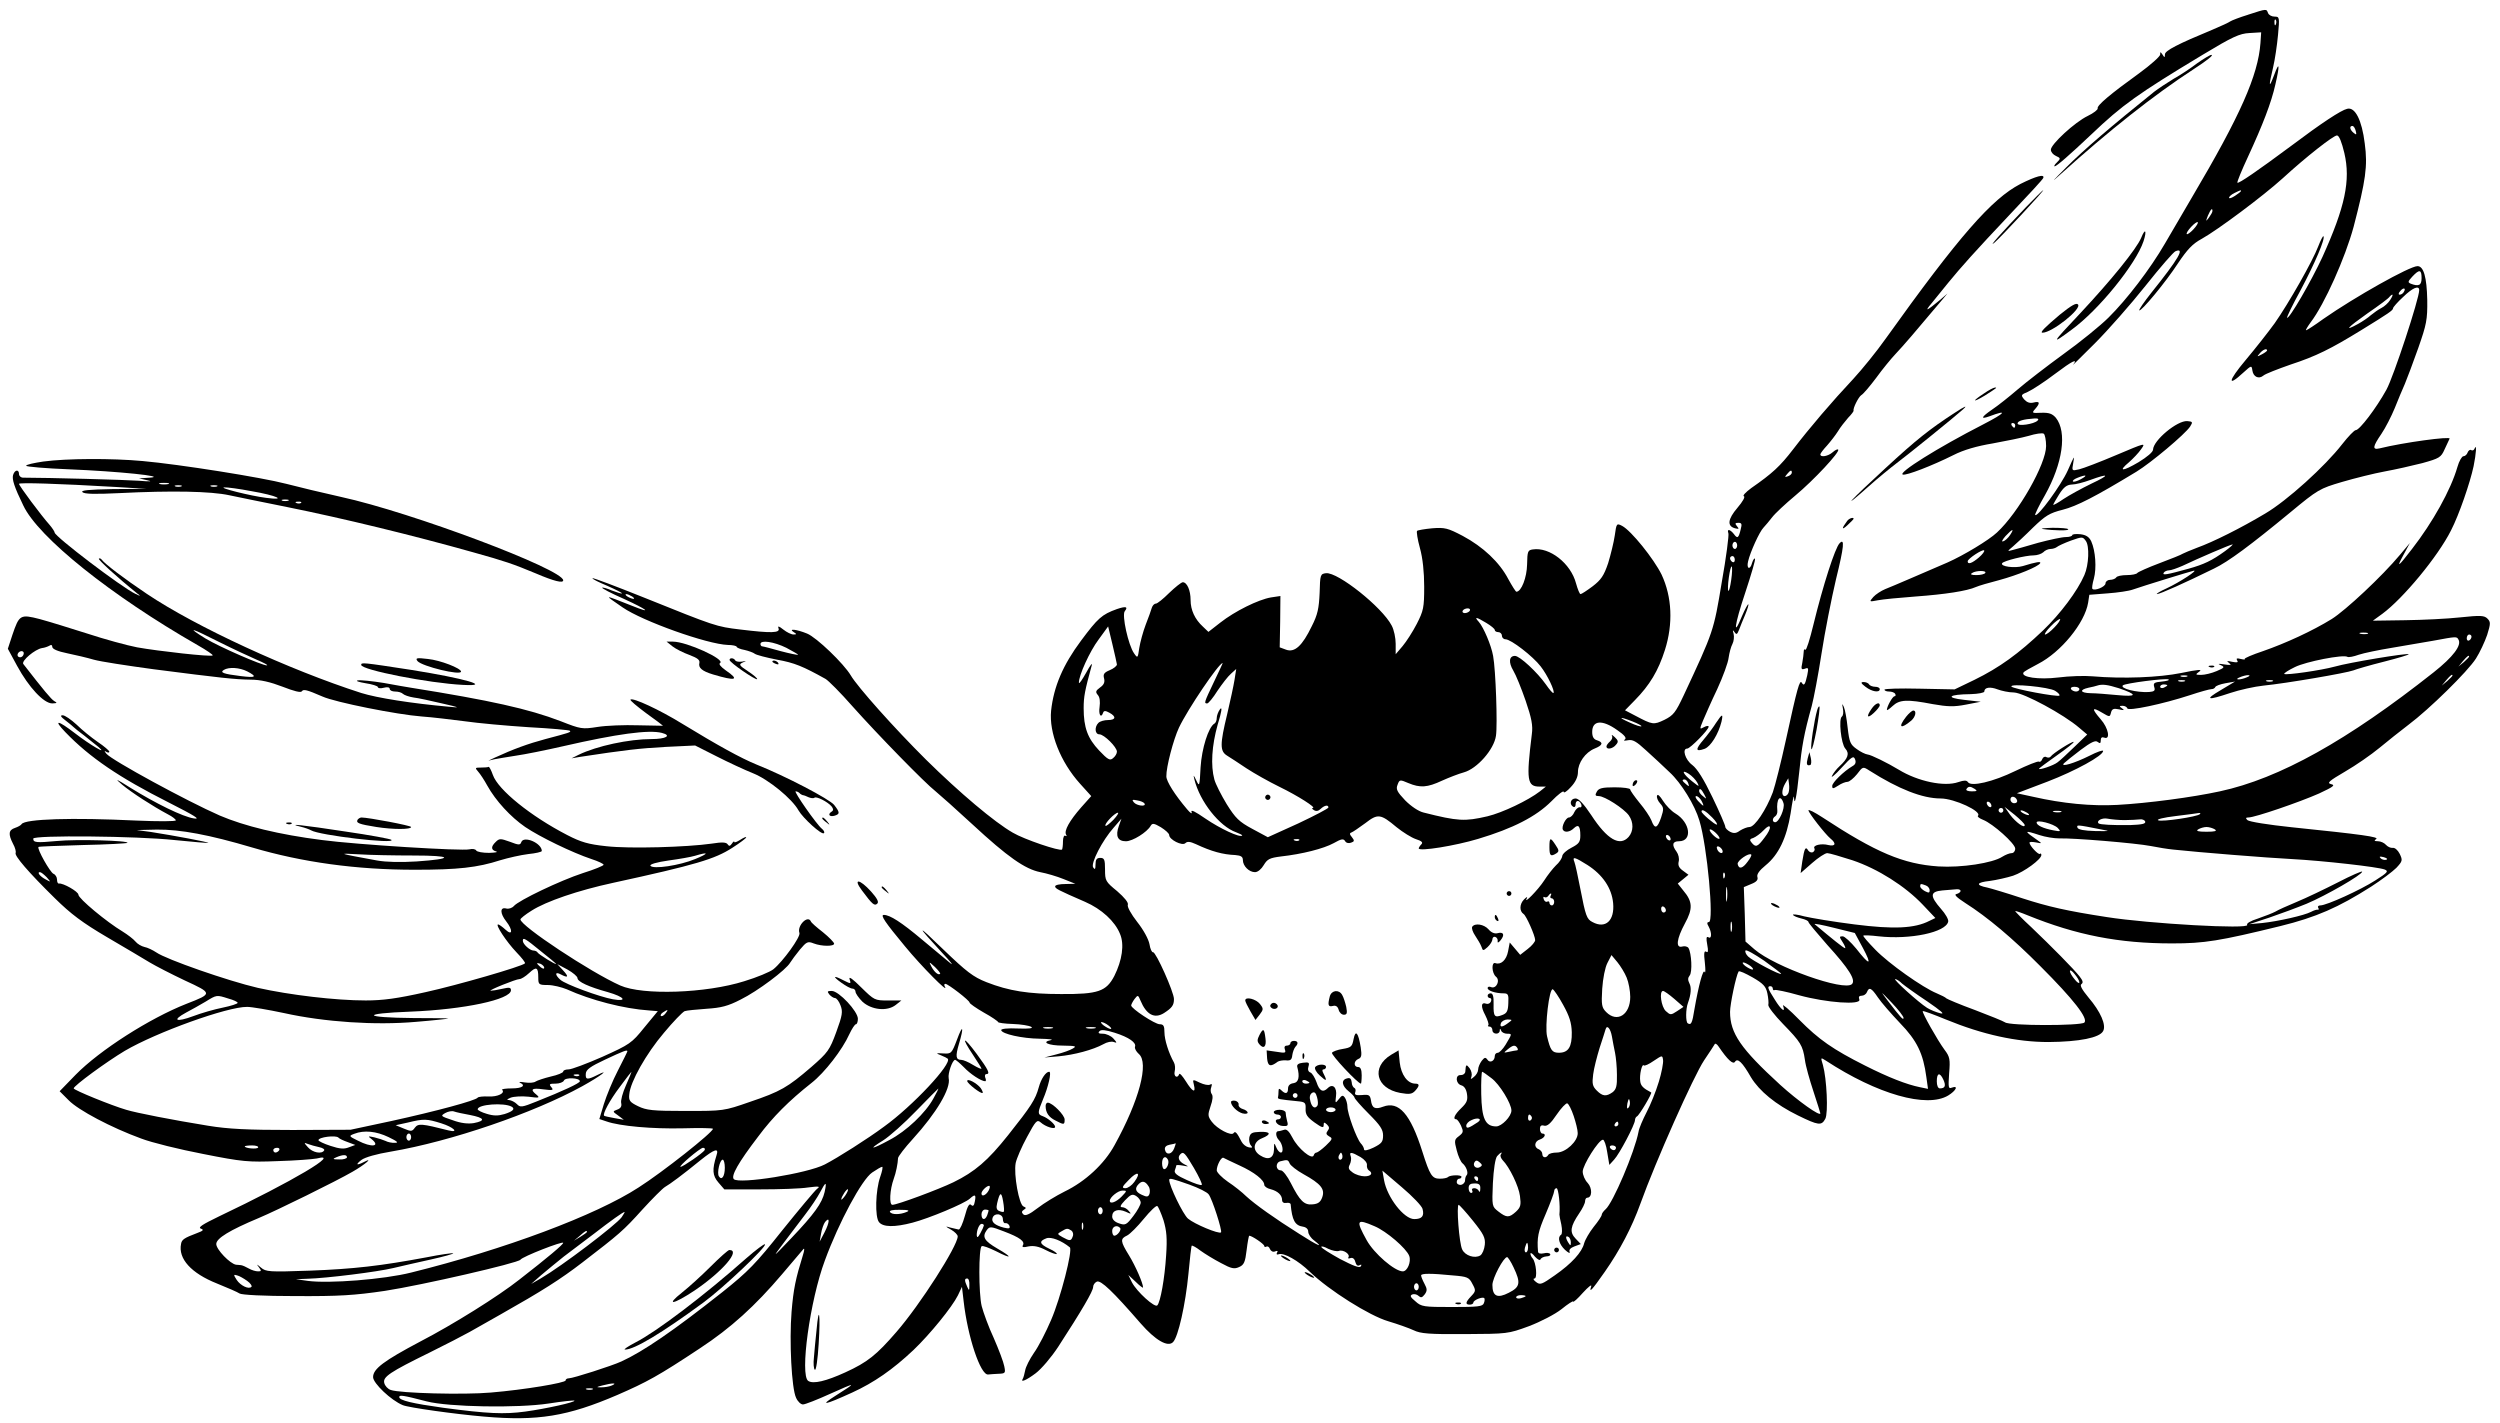 <?xml version="1.0" standalone="no"?>
<!DOCTYPE svg PUBLIC "-//W3C//DTD SVG 20010904//EN"
 "http://www.w3.org/TR/2001/REC-SVG-20010904/DTD/svg10.dtd">
<svg version="1.0" xmlns="http://www.w3.org/2000/svg"
 width="1052pt" height="599pt" viewBox="0 0 1052 599"
 preserveAspectRatio="xMidYMid meet">

<g transform="translate(0,599) scale(0.1,-0.1)"
fill="#000000" stroke="none">
<path d="M9460 5928 c-36 -11 -69 -24 -75 -28 -5 -4 -39 -20 -75 -35 -145 -60
-200 -88 -200 -104 0 -14 -2 -14 -10 -1 -9 13 -10 13 -10 0 -1 -8 -40 -43 -88
-78 -122 -88 -179 -136 -175 -148 2 -5 -17 -20 -42 -32 -54 -26 -155 -119
-155 -142 0 -10 10 -21 21 -26 20 -9 21 -11 5 -27 -10 -9 -14 -17 -10 -17 8 0
63 48 154 134 131 125 196 171 468 335 126 76 156 90 198 92 l49 3 -3 -45
c-10 -136 -84 -304 -288 -649 -37 -63 -88 -151 -114 -195 -62 -107 -161 -236
-237 -311 -34 -34 -119 -103 -190 -154 -70 -51 -157 -118 -193 -149 -36 -31
-84 -69 -108 -85 -45 -31 -50 -42 -11 -28 80 30 69 15 -26 -34 -193 -99 -360
-204 -338 -211 14 -5 123 37 213 82 43 22 99 38 165 49 55 10 124 24 152 32
29 9 57 13 63 9 5 -3 10 -27 10 -52 0 -75 -116 -280 -207 -364 -34 -32 -140
-96 -208 -126 -102 -44 -231 -100 -262 -112 -17 -7 -40 -22 -50 -33 -18 -21
-18 -21 19 -14 20 4 92 11 160 16 123 9 215 23 253 40 11 5 55 18 98 29 77 21
163 56 172 71 5 9 -18 5 -73 -12 -34 -10 -96 -2 -87 12 6 10 98 33 133 33 14
0 32 6 40 13 7 8 21 14 31 14 9 0 21 4 26 8 6 5 32 17 59 27 48 17 50 17 63
-1 16 -21 13 -101 -6 -144 -29 -67 -101 -163 -174 -233 -103 -98 -183 -156
-289 -208 l-83 -40 -148 3 c-81 2 -147 0 -147 -4 0 -5 9 -8 19 -8 11 0 23 -4
26 -10 3 -5 2 -10 -3 -10 -8 0 -32 -43 -32 -57 0 -4 11 4 24 16 29 27 60 29
169 8 63 -11 89 -12 140 -2 l62 12 -70 8 c-81 9 -66 23 28 24 32 1 57 6 57 11
0 18 25 21 56 9 16 -6 47 -13 69 -13 42 -2 209 -92 275 -149 l33 -28 -54 -52
c-30 -29 -61 -58 -71 -65 -16 -13 -78 -34 -78 -27 0 2 34 27 75 56 41 29 73
54 71 57 -5 4 -88 -48 -97 -62 -4 -5 -12 -5 -18 -2 -6 4 -14 0 -17 -8 -3 -9
-10 -14 -14 -11 -5 3 -49 -15 -99 -39 -94 -46 -188 -68 -200 -47 -6 8 -16 8
-40 0 -59 -21 -171 3 -251 52 -46 28 -117 63 -131 64 -9 1 -30 11 -46 23 -27
19 -31 29 -38 89 -4 38 -11 77 -16 88 -8 17 -8 15 -4 -7 3 -15 1 -29 -4 -33
-15 -9 -4 -115 14 -135 19 -21 11 -42 -25 -75 -12 -11 -26 -29 -31 -40 -6 -11
13 4 40 34 43 47 51 52 57 36 5 -13 2 -22 -11 -29 -37 -22 -85 -69 -85 -83 0
-13 3 -13 25 1 13 9 31 16 39 16 8 0 26 15 40 32 25 33 25 33 53 15 123 -78
223 -117 299 -117 58 0 176 -55 157 -73 -3 -4 7 -11 22 -17 41 -16 135 -100
135 -121 0 -11 -7 -19 -15 -19 -9 0 -26 -7 -39 -15 -41 -27 -173 -47 -269 -41
-148 10 -262 58 -489 207 -32 21 -58 34 -58 29 0 -10 70 -100 93 -119 25 -20
21 -34 -9 -27 -30 8 -67 -1 -59 -14 3 -5 0 -12 -6 -16 -6 -3 -15 0 -20 7 -11
19 -16 11 -25 -46 l-7 -49 48 42 c26 23 55 42 64 42 9 0 56 -14 106 -30 107
-36 222 -109 296 -187 l53 -56 -25 -12 c-62 -32 -150 -36 -315 -15 -88 11
-183 27 -212 34 -28 8 -50 10 -47 6 3 -5 19 -11 35 -15 17 -4 30 -10 30 -15 0
-4 36 -47 79 -96 92 -101 121 -148 104 -165 -32 -32 -324 72 -410 146 l-38 33
-3 114 -4 115 31 13 c23 9 30 18 26 30 -3 11 8 27 35 49 54 44 88 114 105 219
7 48 13 78 14 68 2 -44 11 -3 22 104 11 111 20 161 53 280 8 30 27 129 41 220
14 91 42 232 61 313 34 138 37 174 15 151 -19 -19 -70 -178 -110 -342 -15 -62
-30 -110 -34 -106 -4 4 -7 0 -7 -8 0 -9 -3 -30 -6 -47 -6 -27 -4 -30 11 -25
15 6 16 3 10 -27 -9 -41 -14 -47 -23 -32 -9 15 -19 -21 -67 -241 -20 -92 -45
-191 -55 -220 -28 -74 -76 -146 -98 -146 -9 0 -27 -7 -40 -15 -16 -12 -26 -13
-42 -5 -11 6 -20 15 -20 21 0 6 -24 62 -54 124 -37 77 -64 120 -85 136 -30 22
-44 69 -21 69 12 0 90 79 90 92 0 5 -9 4 -20 -2 -18 -10 -19 -9 -4 27 9 21 35
81 60 133 24 52 46 112 48 132 3 21 10 47 16 58 6 11 8 31 5 43 -5 17 -4 18 4
7 8 -12 11 -10 19 10 5 14 17 43 26 64 9 22 15 41 13 43 -2 2 -14 -20 -26 -48
-40 -98 -33 -40 13 97 25 76 44 140 41 143 -3 3 -8 -5 -12 -17 -8 -32 -25 -27
-17 6 9 39 48 125 65 142 8 8 24 28 36 43 12 16 56 57 98 92 77 64 189 184
180 193 -3 3 -13 -2 -23 -11 -19 -17 -52 -23 -52 -9 0 4 13 21 28 37 15 17 36
44 46 60 10 17 30 42 43 57 14 14 24 28 23 30 -4 8 20 57 32 65 8 4 36 37 63
73 26 36 63 81 81 100 35 37 82 92 198 230 l21 25 -30 -26 c-59 -49 -69 -53
-36 -14 18 22 49 60 69 85 54 66 110 129 261 289 75 79 138 147 139 152 7 18
-30 8 -96 -25 -120 -62 -258 -219 -567 -651 -38 -54 -100 -130 -136 -169 -91
-97 -184 -206 -253 -296 -56 -73 -88 -102 -177 -164 -23 -17 -37 -32 -31 -34
7 -2 -4 -22 -27 -49 -41 -48 -44 -77 -10 -86 17 -4 18 -3 8 9 -9 11 -8 14 6
14 14 0 16 -5 10 -27 -9 -38 -14 -41 -29 -20 -16 20 -30 23 -23 3 3 -7 -9
-101 -28 -207 -34 -205 -34 -205 -160 -475 -34 -72 -43 -84 -81 -103 -46 -22
-50 -21 -122 17 l-44 23 41 42 c63 64 99 124 127 212 35 110 30 223 -14 317
-33 67 -128 185 -166 205 -23 12 -24 11 -31 -40 -4 -28 -17 -81 -28 -117 -18
-53 -30 -70 -65 -97 -24 -18 -47 -33 -51 -33 -4 0 -12 20 -19 45 -22 84 -111
154 -182 143 -21 -3 -23 -8 -24 -63 -1 -55 -24 -115 -45 -115 -3 0 -18 24 -34
53 -37 71 -106 136 -192 182 -63 33 -75 36 -128 32 -32 -3 -61 -8 -64 -11 -3
-3 2 -36 12 -72 12 -43 18 -102 18 -163 0 -88 -3 -101 -31 -156 -17 -33 -44
-75 -60 -94 l-29 -34 0 44 c0 24 -7 59 -17 77 -40 77 -226 225 -276 220 -24
-3 -25 -6 -27 -83 -3 -65 -8 -91 -33 -140 -40 -83 -72 -112 -108 -99 l-27 10
2 108 1 108 -40 -6 c-53 -9 -152 -58 -213 -106 l-50 -39 -23 22 c-34 31 -52
70 -52 112 0 41 -15 75 -33 75 -7 -1 -32 -21 -57 -45 -25 -25 -50 -45 -56 -45
-7 0 -14 -8 -17 -17 -3 -10 -14 -42 -26 -72 -11 -29 -23 -73 -27 -98 -6 -43
-7 -44 -22 -22 -24 34 -52 161 -39 177 15 19 5 22 -33 9 -64 -23 -80 -38 -151
-133 -76 -102 -115 -193 -126 -295 -9 -92 39 -215 122 -307 l47 -52 -42 -47
c-50 -57 -73 -99 -64 -115 4 -6 3 -8 -3 -5 -5 4 -10 -7 -10 -23 0 -17 -2 -32
-4 -35 -9 -8 -160 43 -207 71 -77 44 -224 168 -365 307 -134 133 -289 307
-317 355 -29 49 -144 160 -184 176 -44 18 -81 22 -56 6 13 -8 13 -10 -1 -10
-9 0 -28 9 -43 21 -19 15 -24 16 -20 5 8 -20 -30 -21 -161 -5 -101 12 -106 14
-404 134 -117 47 -215 84 -218 82 -2 -3 26 -17 62 -32 36 -16 64 -30 62 -32
-2 -2 -21 4 -42 12 -20 9 -39 14 -41 12 -3 -2 38 -24 91 -47 101 -46 123 -65
34 -29 -122 48 -120 49 -39 -7 84 -58 356 -155 443 -158 20 0 37 -4 37 -8 0
-3 15 -10 33 -13 17 -4 37 -11 43 -16 6 -5 48 -16 94 -25 73 -13 109 -28 204
-81 12 -7 63 -58 113 -115 108 -121 305 -323 350 -358 17 -14 87 -76 155 -139
148 -137 221 -188 285 -201 27 -5 71 -18 98 -29 l50 -20 -42 -1 c-24 0 -43 -4
-43 -10 0 -9 11 -15 126 -65 69 -30 126 -82 147 -135 19 -44 9 -111 -24 -177
-34 -65 -68 -77 -224 -76 -137 0 -220 13 -314 50 -56 22 -84 44 -181 137 -115
112 -117 107 -5 -14 33 -35 49 -55 35 -44 -14 12 -68 57 -120 100 -87 73 -135
104 -161 104 -16 0 6 -32 89 -132 68 -83 188 -204 168 -170 -4 6 -3 12 2 12
11 0 102 -70 102 -79 0 -4 27 -23 60 -42 33 -18 60 -37 60 -40 0 -3 28 -7 62
-8 34 -1 69 -7 77 -12 11 -6 -7 -9 -56 -7 -42 2 -71 -1 -70 -7 3 -16 88 -35
162 -36 39 -1 60 -3 47 -6 -42 -8 -11 -23 51 -23 52 -1 59 -2 42 -12 -11 -7
-42 -18 -70 -25 l-50 -13 60 5 c65 6 144 27 188 51 15 9 35 13 44 9 14 -5 14
-3 -2 15 -10 11 -30 20 -44 20 -18 0 -22 3 -14 11 7 7 26 5 64 -7 60 -19 92
-42 85 -59 -2 -7 5 -20 16 -30 44 -37 2 -196 -102 -384 -43 -79 -123 -153
-210 -195 -36 -18 -87 -49 -114 -70 -35 -27 -52 -34 -60 -26 -8 8 -7 13 2 19
11 7 11 9 -1 14 -19 7 -42 135 -33 183 4 19 25 68 48 110 36 67 42 74 57 61
21 -19 61 -31 61 -19 0 11 -30 37 -52 45 -23 8 -22 15 1 71 22 51 37 116 26
116 -14 0 -34 -29 -44 -66 -14 -51 -32 -79 -129 -201 -85 -107 -140 -154 -230
-198 -62 -30 -236 -95 -257 -95 -14 0 -11 63 6 110 9 24 17 63 18 87 1 7 28
43 62 80 100 110 161 213 151 256 -4 20 16 77 27 77 4 0 20 -14 37 -31 26 -28
73 -59 90 -59 3 0 4 7 0 15 -3 8 -1 15 4 15 18 0 10 17 -40 85 -57 77 -68 74
-15 -5 19 -29 35 -54 35 -57 0 -3 -16 4 -36 16 -19 12 -41 21 -49 21 -23 0
-25 15 -10 66 22 74 17 87 -8 19 -22 -58 -24 -60 -57 -58 -33 2 -33 1 -10 -8
13 -5 26 -12 28 -14 20 -20 -147 -199 -268 -286 -70 -52 -195 -131 -249 -159
-73 -38 -361 -84 -383 -62 -13 13 18 69 103 180 61 82 129 150 224 225 55 43
130 140 159 205 11 23 23 42 28 42 4 0 8 10 8 23 0 31 -80 117 -110 117 -19 0
-20 -2 -10 -15 7 -8 18 -15 24 -15 6 0 17 -14 23 -31 10 -26 8 -41 -18 -112
-28 -76 -35 -86 -105 -147 -100 -86 -129 -103 -259 -147 -109 -38 -111 -38
-270 -38 -140 0 -165 3 -200 20 -35 17 -40 24 -37 50 4 52 71 171 146 259 39
47 78 87 87 91 8 3 50 7 92 10 61 4 90 11 144 39 71 35 191 125 208 155 6 10
24 34 41 55 28 33 33 36 58 26 34 -13 86 -13 86 -1 0 5 -21 27 -47 48 -27 21
-50 41 -51 46 -13 28 -59 -19 -48 -49 6 -16 -70 -121 -110 -153 -14 -11 -69
-34 -122 -50 -161 -51 -428 -60 -522 -18 -124 55 -420 251 -420 278 0 4 21 21
47 37 61 39 195 85 343 117 349 76 428 100 501 147 33 21 59 41 59 44 0 4 -11
-1 -25 -10 -14 -9 -25 -13 -25 -9 0 5 -5 1 -10 -7 -8 -11 -12 -12 -18 -3 -6 9
-23 10 -67 3 -104 -15 -346 -22 -443 -11 -76 8 -107 17 -165 47 -153 79 -291
190 -313 253 -7 20 -15 35 -18 34 -3 -2 -18 -3 -33 -3 -24 0 -25 -1 -11 -17 9
-10 26 -36 38 -58 36 -65 99 -133 160 -175 62 -42 198 -108 279 -135 28 -9 51
-20 51 -24 0 -4 -39 -20 -87 -35 -95 -31 -271 -115 -291 -139 -7 -8 -22 -13
-32 -10 -27 7 -26 -21 0 -54 29 -37 27 -63 -3 -35 -13 12 -27 22 -31 22 -13 0
35 -73 77 -117 23 -24 39 -44 36 -47 -13 -13 -282 -91 -418 -121 -120 -27
-180 -35 -252 -35 -127 0 -320 23 -454 53 -125 29 -386 120 -427 149 -15 10
-38 21 -50 23 -13 3 -30 13 -38 23 -8 10 -33 29 -54 42 -67 40 -186 139 -186
155 0 13 -65 50 -82 47 -5 -1 -8 7 -8 17 0 10 -7 21 -15 24 -14 6 -70 105 -63
113 2 2 86 5 187 8 101 2 185 7 187 9 10 10 -217 16 -296 8 -87 -8 -100 -7
-100 10 0 15 438 11 594 -6 77 -8 141 -13 143 -12 3 3 -146 31 -242 46 l-60 8
85 2 c99 1 221 -22 400 -75 213 -63 440 -94 686 -94 181 0 263 9 359 40 33 10
86 22 118 26 31 3 57 9 57 13 0 33 -75 65 -86 38 -5 -14 -10 -14 -49 1 -39 14
-44 14 -59 -1 -21 -20 -20 -34 2 -40 9 -3 -4 -5 -30 -6 -26 0 -50 4 -54 10 -3
6 -16 8 -28 5 -31 -8 -478 20 -621 39 -181 23 -327 59 -430 103 -137 60 -455
233 -477 260 -10 12 -10 14 0 8 6 -4 12 -4 12 1 0 4 -22 23 -49 41 -26 18 -67
51 -89 73 -23 21 -49 39 -58 39 -12 0 -9 -6 12 -22 16 -12 31 -25 34 -28 3 -3
22 -19 44 -35 21 -17 48 -38 60 -48 44 -38 -36 9 -98 57 -74 57 -93 59 -41 5
103 -107 227 -191 435 -296 110 -56 136 -72 106 -67 -45 6 -163 64 -269 130
-60 38 -66 40 -33 12 38 -32 129 -91 193 -125 18 -9 33 -21 33 -25 0 -5 -74
-5 -167 -1 -269 13 -468 7 -482 -15 -3 -5 -16 -12 -28 -16 -27 -9 -29 -26 -8
-67 9 -16 13 -33 11 -38 -7 -11 54 -82 165 -191 67 -66 116 -103 220 -164 74
-43 154 -91 179 -106 25 -15 91 -49 148 -76 117 -54 118 -55 7 -98 -155 -61
-365 -195 -467 -299 l-67 -69 38 -38 c41 -42 179 -115 305 -161 44 -17 162
-46 261 -65 166 -33 190 -35 315 -30 74 2 147 8 163 11 108 28 -101 -96 -412
-244 -68 -33 -89 -46 -76 -51 14 -5 11 -9 -16 -19 -53 -20 -64 -27 -67 -45
-13 -63 43 -124 151 -167 45 -18 88 -37 95 -42 8 -6 102 -11 235 -11 184 -1
248 3 377 22 156 24 560 117 570 131 8 13 180 80 180 71 0 -7 -64 -61 -185
-155 -87 -69 -279 -189 -416 -260 -153 -81 -199 -115 -199 -150 0 -26 76 -98
125 -118 23 -10 222 -38 341 -48 226 -20 353 1 562 91 124 54 172 80 347 196
131 86 233 179 346 312 45 53 86 101 90 106 5 5 4 -6 -2 -25 -31 -100 -40
-143 -48 -239 -10 -123 0 -323 19 -362 7 -16 20 -28 29 -28 9 0 60 20 115 45
111 50 113 49 24 -7 -73 -46 -48 -41 68 12 92 42 171 97 258 179 70 67 162
180 187 230 l17 36 7 -60 c17 -151 71 -312 103 -309 7 1 26 2 43 3 30 1 31 3
25 32 -3 17 -23 70 -44 118 -22 47 -44 108 -51 135 -13 53 -13 244 0 252 5 3
31 -7 60 -21 68 -35 72 -27 6 11 -55 32 -65 49 -45 77 13 17 16 17 73 -5 66
-25 90 -42 79 -59 -4 -8 3 -9 24 -4 22 4 43 0 72 -15 23 -12 44 -19 47 -17 2
3 -11 13 -31 22 -42 20 -45 32 -13 44 20 8 65 -10 99 -38 13 -11 -39 -214 -79
-306 -21 -49 -53 -112 -72 -138 -18 -26 -35 -60 -37 -74 -3 -15 -7 -30 -10
-35 -11 -17 14 -7 54 23 24 18 66 67 96 113 98 151 146 233 146 250 0 9 7 19
16 23 17 6 66 -40 184 -176 62 -71 114 -101 136 -79 22 21 53 161 65 287 6 64
12 118 14 119 2 2 19 -7 37 -21 18 -13 57 -37 86 -52 44 -24 56 -26 76 -17 21
9 26 21 32 72 4 33 9 60 11 60 11 0 63 -35 63 -43 0 -4 4 -6 9 -3 5 3 12 -1
15 -10 4 -9 13 -14 22 -10 9 4 13 2 8 -5 -4 -7 -1 -10 7 -7 21 8 83 -27 131
-74 81 -78 251 -185 330 -208 40 -12 88 -29 107 -38 29 -14 64 -17 215 -16
179 1 182 1 269 33 50 19 110 50 138 72 27 22 49 36 49 32 0 -5 19 12 41 37
23 25 38 37 35 27 -10 -30 1 -19 57 61 63 90 114 187 150 287 64 178 224 537
268 603 22 32 41 62 44 67 2 6 10 2 17 -9 38 -56 61 -77 69 -64 11 17 31 -2
67 -65 35 -58 104 -115 198 -161 86 -42 99 -44 115 -14 13 24 6 169 -10 226
-10 33 -10 33 12 19 217 -142 425 -201 515 -147 33 20 45 44 15 33 -14 -6 -15
1 -11 60 5 59 3 70 -19 99 -31 42 -96 158 -92 163 3 2 46 -14 97 -35 156 -64
298 -95 432 -95 130 1 215 18 230 46 14 25 -10 81 -62 142 -28 34 -37 51 -29
56 8 6 6 14 -8 32 -24 31 -118 126 -204 208 -37 34 -67 65 -67 67 0 2 24 -6
53 -18 205 -83 383 -118 607 -118 136 0 199 10 456 73 150 37 244 78 382 166
42 27 90 63 106 79 26 28 27 32 14 59 -8 16 -21 27 -30 25 -8 -1 -21 5 -28 13
-7 8 -22 15 -34 15 -15 0 -17 3 -7 9 14 9 -56 19 -357 50 -95 10 -178 23 -185
30 -8 8 -7 11 5 11 27 0 216 65 297 101 60 28 69 35 51 39 -20 5 -10 13 58 53
45 26 110 71 145 100 34 28 89 72 122 97 87 65 250 225 284 279 16 25 37 70
47 99 15 48 15 55 1 69 -13 13 -29 14 -114 5 -54 -6 -159 -11 -233 -12 l-135
-2 40 29 c87 64 234 241 289 351 34 66 80 200 95 270 11 54 14 98 4 74 -2 -6
-9 -10 -14 -6 -5 3 -12 -2 -15 -10 -3 -9 -11 -16 -18 -16 -6 0 -18 -20 -25
-45 -28 -97 -104 -233 -191 -345 -60 -78 -67 -82 -36 -25 l27 50 -42 -50 c-75
-90 -228 -233 -287 -270 -81 -50 -194 -102 -289 -135 -45 -15 -80 -30 -77 -33
3 -3 -4 -3 -17 0 -16 4 -20 3 -15 -6 6 -9 0 -10 -21 -6 -22 5 -25 4 -13 -5 12
-9 8 -10 -20 -6 -25 4 -30 3 -15 -3 18 -8 16 -11 -17 -25 -21 -9 -50 -16 -65
-16 -25 0 -26 1 -8 14 14 10 -4 9 -76 -6 -94 -19 -246 -25 -374 -14 -33 3 -98
1 -144 -5 -82 -10 -158 1 -146 21 2 4 30 20 61 36 96 49 197 172 211 258 l5
33 77 6 c42 3 90 10 106 16 46 16 238 75 255 79 25 6 -57 -48 -113 -74 -29
-13 -46 -24 -40 -24 12 0 119 48 239 107 61 29 156 100 322 237 116 96 123
100 218 128 55 16 135 36 179 44 44 8 115 24 158 35 72 20 79 24 94 58 9 20
19 40 21 45 6 11 -194 -16 -295 -41 -31 -7 -29 7 8 61 17 25 42 74 56 108 14
35 33 81 43 103 9 22 35 90 56 150 35 100 39 119 38 203 -2 95 -15 142 -41
142 -33 0 -264 -130 -396 -222 -37 -27 -70 -48 -73 -48 -3 0 6 15 19 33 59 77
146 273 181 402 51 196 60 256 47 351 -12 99 -41 155 -74 146 -26 -6 -108 -60
-237 -157 -140 -104 -220 -159 -225 -154 -2 3 18 52 45 110 61 132 98 227 115
304 19 82 17 100 -5 40 -23 -61 -24 -50 -5 30 8 33 17 95 21 138 7 75 6 77
-15 77 -12 0 -24 7 -27 15 -7 18 -4 19 -84 -7z m117 -40 c-3 -8 -6 -5 -6 6 -1
11 2 17 5 13 3 -3 4 -12 1 -19z m336 -449 c4 -16 3 -18 -9 -8 -16 13 -19 29
-5 29 5 0 11 -9 14 -21z m-48 -93 c27 -115 3 -227 -92 -437 -47 -102 -141
-264 -149 -256 -2 2 23 54 57 116 60 113 105 218 96 227 -2 2 -12 -17 -22 -43
-23 -61 -124 -239 -183 -323 -26 -36 -81 -106 -123 -156 -74 -88 -78 -116 -8
-51 33 30 34 30 37 8 4 -27 27 -38 47 -21 8 7 60 27 114 46 107 35 169 66 296
144 117 72 135 84 135 93 0 4 19 26 42 47 40 39 68 51 68 29 0 -36 -108 -365
-138 -419 -43 -78 -113 -170 -129 -170 -6 0 -32 -27 -57 -59 -72 -93 -232
-238 -324 -292 -102 -61 -220 -120 -287 -144 -27 -10 -54 -22 -60 -25 -5 -4
-50 -22 -98 -40 -48 -18 -90 -37 -93 -41 -3 -5 -23 -9 -44 -9 -21 0 -42 -4
-45 -10 -3 -5 -15 -10 -26 -10 -10 0 -19 -7 -19 -15 0 -14 -46 -33 -55 -23 -3
2 0 22 6 43 12 44 7 117 -11 157 -9 19 -22 27 -46 30 -19 2 -34 0 -34 -4 0 -4
-12 -8 -27 -8 -16 0 -67 -11 -116 -24 -48 -14 -97 -28 -110 -31 -21 -6 -21 -5
3 15 14 12 52 47 85 80 52 50 69 61 125 75 59 15 137 55 310 160 61 37 205
158 226 190 12 19 11 21 -12 23 -42 3 -143 -81 -144 -120 0 -10 -25 -31 -61
-53 -68 -40 -88 -40 -40 0 17 15 40 39 51 55 20 28 18 27 -105 -25 -68 -29
-139 -56 -156 -60 -31 -7 -31 -7 -25 26 6 35 6 34 -23 -31 -28 -62 -127 -198
-137 -187 -2 2 16 40 41 83 75 134 94 266 46 326 -15 17 -28 22 -61 21 -40 -2
-41 -1 -26 16 22 25 20 34 -7 27 -16 -4 -28 1 -39 13 -15 18 -14 20 15 32 18
8 69 41 115 76 73 55 98 67 75 37 -5 -5 37 36 92 91 55 55 151 164 213 242 62
78 119 144 127 146 40 16 14 -30 -103 -176 -30 -38 -52 -70 -50 -73 7 -7 111
118 163 198 39 58 61 82 100 103 68 38 257 179 341 255 98 90 213 180 228 180
9 0 20 -28 31 -74z m-435 -160 c0 -2 -11 -11 -25 -20 -14 -9 -25 -13 -25 -8 0
5 10 14 23 20 27 13 27 13 27 8z m-120 -84 c0 -5 -7 -17 -15 -28 -14 -18 -14
-17 -4 9 12 27 19 34 19 19z m-80 -77 c-13 -14 -26 -23 -28 -20 -3 3 5 16 18
30 13 14 26 23 28 20 3 -3 -5 -16 -18 -30z m960 -205 c0 -30 -11 -37 -45 -24
-14 6 -13 9 6 30 30 32 39 30 39 -6z m-75 -59 c-3 -6 -11 -11 -17 -11 -6 0 -6
6 2 15 14 17 26 13 15 -4z m-57 -33 c-8 -13 -25 -28 -37 -34 -12 -6 -32 -20
-44 -30 -12 -11 -36 -27 -54 -37 -62 -34 -46 -16 39 44 48 33 90 64 93 70 4 5
9 9 12 9 3 0 -1 -10 -9 -22z m-518 -213 c0 -2 -10 -10 -22 -16 -21 -11 -22
-11 -9 4 13 16 31 23 31 12z m-966 -295 c-15 -15 -84 -25 -84 -12 0 11 25 18
70 21 16 1 21 -2 14 -9z m-94 -20 c0 -5 -2 -10 -4 -10 -3 0 -8 5 -11 10 -3 6
-1 10 4 10 6 0 11 -4 11 -10z m-940 -199 c0 -5 -7 -12 -16 -15 -14 -5 -15 -4
-4 9 14 17 20 19 20 6z m1217 -27 c-16 -9 -31 -13 -34 -10 -3 3 5 10 18 15 37
15 47 12 16 -5z m44 -19 c-41 -20 -94 -49 -118 -65 -23 -16 -43 -27 -43 -24 0
2 11 22 25 44 19 30 32 40 53 41 15 0 50 9 77 19 82 30 85 22 6 -15z m-343
-217 c-8 -12 -21 -24 -29 -26 -8 -3 -3 7 10 22 30 32 39 34 19 4z m-1148 -43
c0 -8 -4 -15 -10 -15 -5 0 -10 7 -10 15 0 8 5 15 10 15 6 0 10 -7 10 -15z
m2053 -24 c-55 -40 -89 -56 -153 -74 -94 -26 -112 -29 -105 -17 3 5 13 10 22
10 9 0 34 9 57 19 65 31 200 89 210 90 5 1 -9 -12 -31 -28z m-1036 -27 c-28
-24 -47 -31 -47 -16 0 11 63 52 69 46 4 -3 -7 -17 -22 -30z m-1027 -10 c0 -8
-4 -12 -10 -9 -5 3 -10 10 -10 16 0 5 5 9 10 9 6 0 10 -7 10 -16z m-15 -84
c-4 -28 -9 -49 -12 -46 -3 2 -2 28 2 56 4 28 9 49 12 46 3 -2 2 -28 -2 -56z
m1069 29 c-3 -5 -20 -9 -37 -9 -22 0 -28 3 -18 9 17 11 62 11 55 0z m-5694
-99 c8 -5 11 -10 5 -10 -5 0 -17 5 -25 10 -8 5 -10 10 -5 10 6 0 17 -5 25 -10z
m3525 -60 c-3 -5 -13 -10 -21 -10 -8 0 -12 5 -9 10 3 6 13 10 21 10 8 0 12 -4
9 -10z m69 -51 c20 -12 36 -25 36 -30 0 -5 7 -9 15 -9 8 0 15 -7 15 -15 0 -8
7 -15 15 -15 23 0 116 -72 148 -114 29 -37 61 -105 54 -112 -2 -3 -17 14 -32
36 -36 51 -110 120 -130 120 -25 0 -28 -27 -7 -62 11 -18 34 -75 52 -127 25
-73 31 -104 26 -140 -24 -195 -20 -221 33 -221 l26 0 -25 -20 c-49 -38 -158
-90 -221 -105 -95 -22 -123 -21 -269 16 -21 5 -52 26 -77 51 -34 36 -40 47
-32 66 8 22 10 22 45 7 50 -21 80 -19 142 10 29 13 70 29 92 35 55 15 127 96
135 154 7 45 -1 278 -12 336 -8 45 -40 120 -60 143 -21 23 -12 22 31 -4z
m2391 -19 c-16 -17 -33 -30 -39 -30 -5 0 5 16 24 35 18 19 36 32 39 30 2 -3
-8 -19 -24 -35z m-3945 -156 c0 -6 -13 -17 -30 -24 -24 -10 -29 -17 -24 -35 4
-16 -1 -27 -17 -38 -19 -14 -20 -19 -9 -32 8 -9 10 -28 7 -50 -5 -32 6 -50 15
-24 3 9 10 9 26 0 30 -16 28 -31 -6 -31 -15 0 -33 -5 -40 -12 -17 -17 -15 -48
4 -48 20 0 74 -54 74 -73 0 -8 -7 -20 -16 -27 -13 -12 -22 -7 -59 32 -48 51
-65 96 -65 178 0 49 5 74 34 180 4 14 -7 0 -23 -30 -17 -30 -30 -50 -31 -43
-1 30 46 133 83 182 l40 55 18 -75 c10 -41 18 -79 19 -85z m5263 129 c-7 -2
-21 -2 -30 0 -10 3 -4 5 12 5 17 0 24 -2 18 -5z m437 -12 c0 -6 -4 -13 -10
-16 -5 -3 -10 1 -10 9 0 9 5 16 10 16 6 0 10 -4 10 -9z m-55 -12 c15 -24 -22
-73 -104 -138 -363 -287 -649 -447 -900 -501 -115 -25 -303 -50 -431 -57 -109
-6 -231 6 -354 34 l-69 15 129 49 c117 45 234 109 234 129 0 5 -26 -4 -57 -20
-64 -32 -125 -50 -108 -32 6 6 37 31 70 56 44 33 63 42 72 34 10 -8 13 -6 13
7 0 11 5 15 15 11 27 -10 17 41 -15 77 -39 45 -38 54 4 29 34 -20 34 -20 39
-1 4 16 11 19 34 14 21 -5 24 -4 13 4 -13 9 -13 11 2 11 9 0 18 -5 20 -11 4
-12 148 18 264 56 42 14 82 25 89 25 8 0 15 4 17 9 2 5 21 12 43 16 l40 7 -60
-36 c-70 -41 -58 -45 40 -12 39 13 102 27 140 31 93 9 349 53 378 64 12 5 70
22 130 37 59 15 105 29 103 31 -5 6 -252 -35 -311 -52 -58 -16 -206 -37 -213
-31 -2 3 18 16 45 29 46 23 204 54 221 43 5 -3 26 1 48 9 21 7 84 20 139 29
55 9 134 23 175 30 97 18 98 18 105 5z m-7036 -35 c28 -15 51 -28 49 -29 -2
-2 -35 5 -73 15 -39 11 -73 20 -77 20 -5 0 -8 5 -8 10 0 18 56 10 109 -16z
m7081 -37 c0 -2 -10 -12 -22 -23 l-23 -19 19 23 c18 21 26 27 26 19z m-5282
-107 c-42 -88 -42 -90 -28 -90 5 0 25 24 43 53 19 28 44 61 57 72 l22 20 -7
-45 c-4 -25 -18 -90 -31 -145 -31 -128 -31 -156 0 -175 13 -8 50 -32 81 -53
32 -21 94 -56 139 -78 78 -38 158 -89 140 -89 -5 0 -3 -4 5 -9 9 -6 19 -4 28
5 16 15 33 19 33 6 0 -4 -57 -34 -127 -67 l-128 -58 -65 35 c-56 30 -71 45
-108 104 -23 38 -47 85 -52 104 -16 59 -11 142 14 231 17 55 20 77 10 65 -8
-11 -14 -28 -14 -37 0 -10 -4 -21 -10 -24 -25 -15 -53 -104 -58 -184 -4 -80
-5 -83 -18 -55 -12 25 -13 25 -8 4 23 -93 105 -197 175 -222 16 -6 28 -12 26
-14 -10 -10 -94 30 -154 71 -45 31 -63 40 -59 28 4 -10 -5 -5 -19 12 -51 60
-87 117 -87 138 -1 39 30 156 53 205 37 78 168 272 184 272 1 0 -16 -36 -37
-80z m4095 23 c-7 -2 -19 -2 -25 0 -7 3 -2 5 12 5 14 0 19 -2 13 -5z m252 -3
c-11 -5 -27 -9 -35 -9 -9 0 -8 4 5 9 11 5 27 9 35 9 9 0 8 -4 -5 -9z m865 7
c0 -2 -10 -12 -22 -23 l-23 -19 19 23 c18 21 26 27 26 19z m-1223 -25 c-32 -3
-37 -6 -32 -23 5 -15 1 -19 -22 -21 -52 -3 -123 15 -110 28 9 9 181 31 192 25
6 -3 -7 -7 -28 -9z m96 1 c-7 -2 -19 -2 -25 0 -7 3 -2 5 12 5 14 0 19 -2 13
-5z m370 0 c-7 -2 -19 -2 -25 0 -7 3 -2 5 12 5 14 0 19 -2 13 -5z m-915 -40
c13 -8 21 -17 18 -20 -7 -7 -195 28 -202 38 -8 14 159 -2 184 -18z m268 11
c80 -27 78 -37 -6 -29 -41 4 -92 8 -112 8 -44 1 -50 14 -10 23 15 3 32 7 37 9
21 7 43 4 91 -11z m204 12 c0 -2 -7 -6 -15 -10 -8 -3 -15 -1 -15 4 0 6 7 10
15 10 8 0 15 -2 15 -4z m-370 -16 c0 -5 -6 -10 -14 -10 -8 0 -18 5 -21 10 -3
6 3 10 14 10 12 0 21 -4 21 -10z m-1880 -136 c23 -9 39 -18 37 -20 -2 -3 -24
4 -48 15 -54 24 -45 27 11 5z m-65 -36 c32 -22 41 -34 32 -40 -7 -5 -2 -6 13
-3 20 4 35 -4 76 -42 29 -26 74 -68 100 -93 48 -44 106 -138 125 -203 33 -108
62 -427 40 -427 -8 0 -9 -6 -1 -19 14 -26 13 -54 -1 -45 -9 5 -10 -4 -5 -31 5
-27 4 -35 -4 -30 -9 6 -11 -6 -6 -46 3 -30 3 -47 -1 -39 -6 15 -25 -55 -43
-158 -9 -58 -14 -67 -28 -58 -9 5 -9 60 1 86 13 36 15 65 6 82 -7 14 -7 23 1
33 12 14 8 94 -5 116 -4 6 -16 9 -26 6 -29 -8 -24 32 11 97 34 62 33 92 -7
139 l-23 29 22 18 23 19 -23 17 c-17 12 -22 23 -18 39 3 12 -1 30 -9 41 -21
28 -18 44 10 44 58 0 48 79 -15 117 -17 10 -40 34 -52 53 -13 21 -23 30 -25
22 -3 -7 3 -22 13 -33 15 -17 16 -23 4 -59 -16 -47 -27 -50 -41 -12 -6 15 -28
48 -50 74 -21 26 -39 51 -39 56 0 5 -29 9 -66 9 -53 0 -67 -4 -75 -19 -8 -14
-6 -18 9 -18 24 0 105 -52 126 -81 21 -30 20 -67 -1 -91 -37 -41 -90 -11 -157
92 -32 48 -53 70 -66 70 -21 0 -28 -24 -10 -35 6 -3 10 1 10 9 0 20 16 21 24
1 3 -8 0 -14 -6 -12 -7 1 -17 -8 -23 -20 -5 -13 -16 -23 -23 -23 -13 0 -33
-40 -25 -52 7 -13 30 -9 46 7 19 18 27 9 27 -31 0 -27 -6 -35 -37 -51 -20 -10
-38 -26 -39 -35 -1 -10 -13 -28 -27 -40 -13 -13 -35 -41 -49 -63 -25 -39 -90
-105 -73 -75 4 8 -1 6 -12 -5 -19 -19 -20 -49 -2 -61 11 -6 49 -92 49 -110 0
-7 -14 -24 -31 -37 l-32 -25 -22 26 -22 26 -7 -37 c-7 -37 -30 -58 -53 -50
-18 7 -16 -42 2 -57 19 -15 2 -52 -20 -44 -8 4 -15 2 -15 -4 0 -11 33 -22 67
-22 19 0 22 -5 20 -41 -1 -33 -6 -43 -25 -50 -33 -13 -38 -7 -37 45 1 32 -3
46 -12 46 -7 0 -13 -4 -13 -10 0 -5 4 -10 10 -10 5 0 7 -6 4 -14 -3 -8 -12
-12 -19 -10 -23 9 -25 -11 -5 -48 10 -20 16 -39 13 -42 -4 -3 -1 -6 5 -6 7 0
12 -7 12 -15 0 -18 30 -20 31 -2 0 10 2 10 6 0 2 -7 14 -13 25 -13 22 0 21 0
-7 -47 -11 -18 -26 -33 -32 -33 -7 0 -13 -6 -13 -14 0 -21 -21 -31 -31 -15 -8
11 -12 10 -24 -5 -8 -11 -15 -27 -15 -37 0 -9 -8 -23 -17 -30 -14 -12 -16 -12
-11 1 3 9 0 24 -8 35 -14 18 -16 17 -18 -15 -1 -8 -9 -14 -19 -14 -24 2 -22
-36 2 -43 12 -3 21 -16 24 -36 4 -26 0 -37 -24 -60 -28 -27 -37 -47 -21 -47 4
0 13 -12 20 -27 11 -25 10 -29 -9 -44 -19 -14 -20 -19 -9 -60 6 -24 17 -48 24
-54 16 -13 26 -41 18 -50 -4 -3 -7 -14 -7 -22 0 -9 -8 -17 -17 -19 -10 -1 -18
4 -18 12 0 8 5 14 10 14 6 0 10 4 10 8 0 9 -47 8 -57 -1 -3 -4 -19 -7 -34 -7
-33 0 -42 14 -74 115 -50 158 -99 213 -165 188 -34 -13 -47 -6 -51 27 -4 22
-8 25 -38 22 -26 -2 -32 1 -28 12 3 8 1 16 -4 18 -5 2 -11 13 -11 24 -2 15 -7
20 -20 16 -25 -6 -22 -31 7 -54 14 -11 25 -23 25 -27 0 -4 27 -35 60 -68 48
-48 60 -66 60 -91 0 -27 -6 -34 -40 -51 -23 -11 -40 -15 -40 -8 0 6 -6 18 -14
26 -18 21 -56 125 -56 154 0 12 -5 29 -10 37 -9 13 -13 12 -26 -5 -15 -19 -16
-19 -12 13 5 36 -14 54 -35 33 -20 -20 -35 -12 -47 25 -7 19 -18 38 -26 41 -9
3 -12 13 -8 25 5 17 2 19 -23 16 -19 -2 -27 -8 -24 -18 11 -41 6 -65 -16 -68
-15 -2 -23 -10 -23 -23 0 -22 -11 -24 -28 -7 -9 9 -12 8 -12 -5 0 -9 -1 -20
-2 -24 -3 -8 4 -9 82 -17 32 -3 35 -6 34 -32 -1 -24 7 -35 37 -57 31 -22 39
-25 39 -12 0 13 2 14 14 3 10 -10 11 -16 3 -26 -8 -11 -7 -16 6 -24 16 -8 14
-12 -14 -39 -17 -16 -35 -29 -39 -29 -5 0 -10 -5 -12 -12 -7 -20 -66 29 -89
74 -14 27 -25 38 -35 34 -9 -3 -20 -6 -25 -6 -13 0 -11 -24 3 -38 15 -15 21
-52 8 -52 -6 0 -15 10 -20 23 -8 20 -9 19 -9 -10 -1 -37 -24 -47 -58 -25 -34
21 -30 57 7 72 42 17 37 29 -9 27 -32 -1 -40 -5 -44 -24 -2 -12 1 -27 7 -33 8
-9 6 -11 -9 -8 -11 2 -24 12 -30 23 -20 39 -27 47 -34 37 -9 -14 -70 18 -92
48 -17 23 -17 29 -5 65 9 25 11 44 5 51 -5 6 -6 20 -2 29 4 13 3 16 -5 11 -7
-4 -26 0 -43 8 -31 15 -31 15 -25 -9 9 -37 -6 -30 -34 15 -14 22 -26 36 -28
30 -7 -20 -24 -10 -19 11 3 12 2 29 -3 38 -22 39 -40 96 -40 127 0 27 -4 34
-20 34 -20 0 -120 66 -120 79 0 4 6 16 14 27 14 18 15 18 25 -6 25 -60 59 -78
99 -53 34 22 42 33 42 59 0 29 -76 199 -88 197 -5 -1 -12 14 -15 34 -4 21 -25
60 -52 94 -25 32 -43 64 -39 72 3 9 -14 30 -45 57 -49 40 -51 44 -51 91 0 42
-3 49 -20 49 -15 0 -20 -7 -20 -27 0 -21 -3 -24 -10 -13 -11 17 38 113 87 168
l32 37 -11 -31 c-15 -42 -5 -64 30 -64 28 0 89 38 104 65 7 12 14 11 43 -6 19
-12 35 -26 35 -33 0 -19 55 -47 68 -34 8 8 20 7 44 -4 66 -31 114 -44 166 -46
24 -2 32 -7 32 -21 0 -25 26 -51 51 -51 12 0 27 13 37 30 15 25 25 30 72 36
90 10 180 33 222 56 32 18 41 20 48 9 4 -8 15 -11 25 -7 15 5 15 9 4 23 -10
12 -11 17 -2 20 6 2 32 20 58 39 53 41 64 40 132 -17 26 -21 63 -44 81 -50 25
-8 31 -14 23 -22 -6 -6 -11 -14 -11 -17 0 -14 154 11 250 40 147 44 244 94
308 158 28 29 52 47 52 40 0 -7 14 2 30 20 20 21 30 43 30 63 0 39 31 83 70
99 35 14 38 26 10 35 -14 4 -20 15 -20 35 0 49 42 53 105 8z m337 -221 c10
-19 8 -18 -20 4 -39 30 -51 55 -16 33 14 -9 30 -26 36 -37z m-38 -3 c5 -14 4
-15 -9 -4 -17 14 -19 20 -6 20 5 0 12 -7 15 -16z m422 -40 c-3 -8 -10 -14 -16
-14 -14 0 -13 27 2 53 l13 22 3 -23 c2 -13 1 -30 -2 -38z m784 16 c12 -8 9
-10 -13 -10 -16 0 -26 4 -22 10 8 12 16 12 35 0z m-1139 -22 c11 -21 11 -22
-4 -9 -10 7 -17 17 -17 22 0 15 9 10 21 -13z m-11 -28 c6 -11 9 -20 7 -20 -2
0 -12 9 -22 20 -10 11 -13 20 -7 20 6 0 16 -9 22 -20z m1328 2 c2 -7 -3 -12
-12 -12 -9 0 -16 7 -16 16 0 17 22 14 28 -4z m-3672 -13 c9 -15 -33 -10 -45 5
-9 11 -6 12 14 8 14 -2 28 -8 31 -13z m2689 1 c7 -21 -19 -80 -35 -80 -13 0
-13 17 0 25 6 4 10 14 9 23 -5 50 13 73 26 32z m875 -11 c0 -6 -4 -7 -10 -4
-5 3 -10 11 -10 16 0 6 5 7 10 4 6 -3 10 -11 10 -16z m50 -19 c0 -5 -4 -10
-10 -10 -5 0 -10 5 -10 10 0 6 5 10 10 10 6 0 10 -4 10 -10z m90 -62 c0 -16
-38 12 -62 44 l-23 33 43 -34 c23 -19 42 -38 42 -43z m-1315 32 c16 -16 24
-30 19 -30 -9 0 -64 47 -64 55 0 13 19 2 45 -25z m1325 20 c8 -5 11 -10 5 -10
-5 0 -17 5 -25 10 -8 5 -10 10 -5 10 6 0 17 -5 25 -10z m143 3 c-7 -2 -21 -2
-30 0 -10 3 -4 5 12 5 17 0 24 -2 18 -5z m-3988 -33 c-16 -16 -31 -28 -33 -25
-7 7 39 55 52 55 5 0 -3 -13 -19 -30z m4572 24 c-11 -11 -159 -33 -175 -26
-10 4 23 12 73 18 50 6 94 12 99 13 5 0 7 -2 3 -5z m-317 -25 c25 0 54 2 64 3
10 2 21 -3 23 -9 3 -10 -14 -13 -64 -15 -72 -1 -126 2 -132 7 -11 11 15 25 38
20 15 -3 47 -6 71 -6z m-281 -33 c14 -15 13 -16 -19 -10 -42 8 -70 21 -70 33
0 13 71 -5 89 -23z m-1234 -41 c-29 -39 -37 -42 -54 -21 -10 11 -8 16 7 20 10
4 30 18 43 32 33 35 37 11 4 -31z m1415 35 c42 -8 41 -8 -24 -7 -45 1 -71 6
-74 14 -4 13 -3 13 98 -7z m480 0 c11 -7 1 -10 -35 -10 -36 0 -46 3 -35 10 8
5 24 10 35 10 11 0 27 -5 35 -10z m-2095 -20 c10 -11 14 -20 8 -20 -5 0 -18 9
-28 20 -10 11 -14 20 -8 20 5 0 18 -9 28 -20z m1357 -4 c24 -8 61 -14 83 -14
61 2 323 -20 385 -32 30 -6 73 -13 95 -15 100 -11 400 -35 500 -40 131 -7 362
-33 390 -44 17 -7 12 -13 -40 -46 -62 -40 -205 -105 -231 -105 -9 0 -12 -5 -9
-10 4 -6 3 -9 -2 -8 -4 1 -17 -3 -28 -9 -28 -15 -139 -40 -205 -47 l-55 -5 85
28 c47 16 117 42 156 58 81 34 234 122 234 135 0 4 -46 -16 -102 -45 -57 -29
-134 -66 -173 -82 -38 -16 -79 -34 -90 -41 -11 -6 -44 -19 -73 -29 -32 -10
-50 -21 -46 -27 12 -19 -414 5 -591 33 -169 26 -247 44 -355 79 -63 21 -130
41 -147 45 -51 10 -47 22 10 28 29 4 73 14 98 22 47 16 119 69 119 87 0 6 -3
8 -6 5 -6 -6 -44 35 -44 47 0 4 12 4 28 1 24 -5 25 -4 9 7 -62 43 -62 46 5 24z
m-1552 -17 c0 -6 -4 -7 -10 -4 -5 3 -10 11 -10 16 0 6 5 7 10 4 6 -3 10 -11
10 -16z m-1563 -5 c-3 -3 -12 -4 -19 -1 -8 3 -5 6 6 6 11 1 17 -2 13 -5z
m1781 -42 c6 -18 -15 -14 -22 4 -4 10 -1 14 6 12 6 -2 14 -10 16 -16z m-5508
-22 c166 0 173 -14 13 -25 -66 -4 -127 -3 -166 4 -169 31 -168 31 -77 26 47
-3 150 -5 230 -5z m1185 -15 c-65 -27 -178 -44 -188 -28 -4 6 27 15 76 22 45
6 96 15 112 20 59 18 59 10 0 -14z m4429 -11 c-21 -29 -37 -33 -42 -10 -3 14
48 49 57 40 3 -2 -4 -16 -15 -30z m2687 8 c-7 -2 -18 1 -23 6 -8 8 -4 9 13 5
13 -4 18 -8 10 -11z m-3361 -22 c64 -41 102 -97 108 -160 7 -74 -32 -110 -87
-80 -24 12 -29 26 -51 140 -10 52 -21 103 -25 113 -10 24 1 21 55 -13z m-6484
-51 c19 -22 19 -22 -3 -10 -24 12 -39 31 -25 31 5 0 17 -10 28 -21z m7061 -1
c-3 -8 -6 -5 -6 6 -1 11 2 17 5 13 3 -3 4 -12 1 -19z m10 -95 c-2 -16 -4 -5
-4 22 0 28 2 40 4 28 2 -13 2 -35 0 -50z m837 61 c9 -3 16 -13 16 -20 0 -12
-4 -12 -20 -4 -11 6 -20 15 -20 20 0 12 3 12 24 4z m146 -23 c0 -5 -8 -11 -17
-13 -12 -2 0 -14 37 -38 93 -59 200 -149 316 -266 140 -140 202 -220 185 -237
-15 -14 -316 -14 -334 1 -7 5 -64 28 -127 52 -63 23 -117 46 -120 49 -3 4 -21
13 -40 21 -59 24 -202 125 -259 184 -30 31 -53 57 -50 59 2 2 31 1 64 -3 133
-15 284 17 293 62 2 9 -12 33 -30 53 -48 55 -47 73 5 78 23 2 50 4 60 5 9 1
17 -2 17 -7z m-1725 -21 c-3 -5 -1 -10 4 -10 6 0 11 -7 11 -15 0 -8 -4 -15
-10 -15 -5 0 -10 5 -10 11 0 5 -4 8 -9 5 -5 -3 -12 1 -15 10 -3 8 -2 12 3 9 5
-3 12 -1 16 5 3 5 8 10 11 10 3 0 2 -4 -1 -10z m485 -61 c0 -5 -4 -9 -10 -9
-5 0 -10 7 -10 16 0 8 5 12 10 9 6 -3 10 -10 10 -16z m277 -86 c-3 -10 -5 -2
-5 17 0 19 2 27 5 18 2 -10 2 -26 0 -35z m552 -72 c40 -75 29 -76 -28 -3 -23
28 -49 52 -57 52 -15 0 -15 -2 0 -25 9 -14 13 -25 10 -25 -6 0 -55 40 -128
101 -4 4 32 -3 80 -15 l89 -22 34 -63z m-5564 -13 c36 -28 65 -53 65 -54 0 -6
-75 41 -78 48 -2 4 -10 8 -17 8 -15 0 -45 27 -45 41 0 16 9 11 75 -43z m5220
-96 c-5 -6 -122 56 -139 73 -9 9 -14 20 -11 25 3 5 38 -15 79 -43 40 -29 72
-53 71 -55z m-650 -16 c8 -19 15 -56 15 -81 0 -75 -55 -110 -101 -64 -19 19
-21 30 -17 98 3 44 12 90 22 109 l17 33 25 -30 c13 -16 31 -45 39 -65z m-4555
42 c0 -6 -6 -5 -15 2 -8 7 -15 14 -15 16 0 2 7 1 15 -2 8 -4 15 -11 15 -16z
m1666 -26 c-8 -7 -25 8 -37 31 -11 21 -10 21 15 -2 14 -14 24 -26 22 -29z
m3410 33 c10 -8 14 -15 8 -15 -5 0 -19 7 -30 15 -10 8 -14 15 -8 15 5 0 19 -7
30 -15z m-4936 -51 c0 -15 48 -37 128 -59 70 -20 85 -41 21 -30 -56 10 -200
63 -221 82 -24 21 -23 36 1 23 32 -17 36 -11 10 17 l-24 26 43 -23 c23 -13 42
-29 42 -36z m-165 3 c0 -30 2 -32 40 -32 22 0 58 -9 80 -18 101 -46 241 -82
346 -89 l37 -3 -57 -69 c-53 -66 -61 -71 -176 -123 -66 -29 -130 -53 -142 -53
-13 0 -23 -4 -23 -9 0 -5 -24 -15 -52 -21 -29 -7 -58 -17 -64 -21 -6 -5 -26
-7 -45 -4 -19 3 -28 3 -21 -1 26 -12 10 -24 -35 -24 -25 0 -44 -3 -40 -6 14
-14 -19 -30 -57 -28 -23 1 -43 -1 -46 -5 -8 -12 -175 -57 -362 -98 l-173 -37
-245 -1 c-189 0 -270 4 -355 18 -148 24 -302 54 -344 67 -62 18 -221 83 -221
90 0 11 138 112 215 158 133 78 432 186 515 185 19 0 89 -12 155 -26 171 -38
385 -52 555 -37 74 6 136 13 137 14 1 1 -65 2 -146 2 -216 2 -225 19 -14 27
226 9 423 51 423 90 0 12 -7 13 -37 6 -21 -5 -42 -8 -48 -8 -15 0 106 49 121
49 7 0 25 11 40 25 31 29 39 26 39 -18z m5172 -67 c4 -19 6 -41 4 -49 -1 -8
27 -44 62 -80 74 -76 83 -90 92 -151 3 -25 20 -85 36 -133 16 -49 29 -90 29
-92 0 -15 -94 52 -169 120 -166 152 -211 217 -211 307 0 32 25 152 36 170 3 4
29 -8 59 -25 45 -26 56 -38 62 -67z m1313 46 c-1 -6 -10 0 -20 13 -11 13 -20
28 -20 35 1 6 10 0 20 -13 11 -13 20 -28 20 -35z m-746 -5 c12 -10 59 -44 106
-75 58 -40 76 -55 55 -50 -16 4 -42 14 -56 23 -35 22 -145 121 -134 121 5 0
18 -8 29 -19z m-544 -22 c0 -5 4 -8 8 -5 4 2 50 -7 102 -22 117 -32 263 -42
254 -18 -4 11 -1 16 10 16 9 0 19 7 22 15 9 23 19 18 46 -22 14 -21 56 -69 93
-108 72 -74 98 -129 111 -227 l7 -50 -34 7 c-55 11 -132 41 -231 91 -135 68
-194 109 -277 193 -41 42 -72 68 -68 59 12 -33 -8 -18 -35 26 -30 47 -33 56
-18 56 6 0 10 -5 10 -11z m-882 -68 c26 -47 35 -75 36 -115 1 -61 -14 -86 -54
-86 -29 0 -36 10 -50 69 -10 42 9 203 24 198 5 -2 25 -31 44 -66z m467 26 l39
-34 -27 -18 c-26 -17 -28 -17 -47 0 -20 18 -29 85 -12 85 5 0 26 -15 47 -33z
m965 -80 c0 -12 -10 -2 -68 74 -31 41 -30 40 17 -9 28 -29 51 -59 51 -65z
m-7049 81 c22 -6 39 -14 39 -18 0 -4 -28 -13 -62 -20 -35 -7 -91 -23 -125 -36
-73 -27 -91 -18 -30 15 23 12 60 33 82 46 47 29 46 29 96 13z m1839 -63 c-7
-9 -15 -13 -19 -10 -3 3 1 10 9 15 21 14 24 12 10 -5z m3546 -40 c-25 -19 -37
-19 -30 0 4 8 16 15 28 15 21 -1 21 -1 2 -15z m-1682 -10 c11 -8 15 -15 10
-15 -6 0 -19 7 -30 15 -10 8 -14 14 -9 14 6 0 19 -6 29 -14z m-236 -12 c-10
-2 -26 -2 -35 0 -10 3 -2 5 17 5 19 0 27 -2 18 -5z m180 0 c-10 -2 -26 -2 -35
0 -10 3 -2 5 17 5 19 0 27 -2 18 -5z m2175 -35 c3 -18 9 -49 13 -68 4 -19 8
-61 8 -93 1 -47 -3 -61 -18 -73 -27 -19 -42 -18 -67 7 -18 18 -20 29 -15 68 3
25 16 75 27 111 12 36 23 71 25 78 6 22 21 4 27 -30z m-398 -48 c3 -5 3 -10
-2 -10 -4 0 -19 -3 -33 -6 -24 -5 -24 -5 -6 10 23 19 32 20 41 6z m-3745 -14
c0 -2 -18 -38 -40 -81 -22 -42 -48 -106 -59 -141 l-19 -63 30 -10 c56 -20 194
-32 321 -29 70 2 127 1 127 -2 0 -15 -211 -182 -313 -247 -180 -117 -562 -260
-957 -358 -115 -29 -346 -47 -435 -35 l-50 7 50 2 c78 2 294 29 360 45 33 8
104 24 158 36 54 12 97 24 94 26 -2 2 -53 -5 -113 -17 -193 -36 -305 -49 -491
-56 -171 -6 -184 -5 -205 13 -18 15 -20 16 -9 2 12 -16 11 -18 -3 -18 -10 0
-27 5 -39 12 -12 7 -26 13 -32 14 -5 0 -15 2 -22 2 -25 4 -83 64 -83 87 0 24
56 58 180 110 76 32 324 154 393 194 51 29 91 63 50 42 -33 -17 -39 -13 -12 8
15 11 63 25 124 35 253 43 600 162 805 275 76 42 122 77 63 47 -42 -21 -50
-20 -48 6 1 17 19 30 81 59 77 36 94 43 94 35z m4340 -129 c-12 -40 -35 -97
-51 -127 -16 -31 -32 -68 -34 -82 -16 -85 -108 -301 -139 -327 -9 -8 -16 -18
-16 -23 0 -5 -15 -28 -34 -51 -18 -23 -36 -54 -40 -69 -9 -37 -52 -85 -124
-135 -54 -38 -61 -41 -78 -28 -11 8 -14 15 -7 15 13 0 7 68 -8 85 -5 5 -9 14
-9 20 1 5 9 0 19 -13 11 -12 21 -17 23 -12 2 6 13 12 25 13 12 0 19 5 16 10
-3 5 -15 6 -27 3 -14 -3 -23 -1 -24 7 -5 59 0 84 32 158 20 47 36 90 36 97 0
7 5 12 10 12 8 0 16 -73 12 -111 0 -3 3 -22 8 -42 4 -21 4 -39 -1 -43 -16 -10
-9 -39 16 -63 14 -13 23 -17 20 -9 -4 9 4 17 20 23 l27 10 -22 23 c-26 27 -22
51 15 106 14 20 25 43 25 51 0 8 4 15 9 15 21 0 22 40 2 62 -12 12 -21 34 -21
48 0 27 67 134 85 134 5 1 14 -23 18 -52 l9 -54 20 22 c22 23 88 148 88 167 0
6 4 13 8 15 9 3 66 99 60 101 -33 17 -44 28 -46 47 -4 26 7 75 15 67 3 -4 22
5 42 19 36 24 36 24 39 4 2 -12 -6 -54 -18 -93z m-4346 -14 c-14 -31 -23 -65
-20 -75 3 -13 -2 -22 -16 -27 -21 -8 -21 -8 3 -25 l24 -18 -40 7 c-22 4 -41 8
-43 10 -7 7 23 64 66 121 26 35 48 64 49 64 1 0 -9 -26 -23 -57z m3642 30 c34
-25 84 -107 84 -136 0 -25 -41 -67 -64 -67 -46 0 -61 33 -63 136 -1 52 1 94 4
94 2 0 20 -12 39 -27z m-3839 11 c-3 -3 -12 -4 -19 -1 -8 3 -5 6 6 6 11 1 17
-2 13 -5z m5741 -18 c11 -25 7 -36 -15 -36 -8 0 -13 12 -13 30 0 36 13 39 28
6z m-5738 -6 c0 -8 -71 -41 -182 -85 -62 -25 -69 -26 -83 -11 -9 9 -24 16 -33
17 -12 0 -9 3 7 10 13 5 47 7 75 4 45 -6 49 -5 34 8 -29 23 -21 30 28 23 40
-5 45 -4 34 9 -11 13 -8 15 18 15 16 0 32 6 35 13 5 14 67 12 67 -3z m3070 -6
c0 -2 -7 -4 -15 -4 -8 0 -15 4 -15 10 0 5 7 7 15 4 8 -4 15 -8 15 -10z m-1582
-66 c-33 -61 -114 -138 -185 -175 -77 -42 -92 -42 -27 -2 27 17 90 73 139 124
50 51 91 93 93 94 2 0 -7 -18 -20 -41z m1616 -30 c-10 -16 -24 -8 -30 18 -5
17 -2 29 7 35 10 6 16 1 21 -18 4 -14 5 -30 2 -35z m-84 42 c0 -5 -4 -10 -10
-10 -5 0 -10 5 -10 10 0 6 5 10 10 10 6 0 10 -4 10 -10z m1392 -52 c-6 -6 -7
0 -4 19 5 21 7 23 10 9 2 -10 0 -22 -6 -28z m-4699 5 c16 -9 5 -20 -30 -31
-27 -8 -46 -8 -75 1 -21 6 -38 15 -38 19 0 21 111 29 143 11z m4469 -39 c9
-27 17 -59 17 -72 1 -34 -50 -82 -88 -82 -16 0 -33 -4 -36 -10 -9 -15 -25 -12
-25 4 0 8 -7 16 -15 20 -22 8 -18 34 5 41 21 7 28 25 10 25 -5 0 -10 9 -10 19
0 13 5 18 18 14 13 -3 28 10 52 46 19 28 40 50 45 48 6 -2 18 -26 27 -53z
m-1002 26 c0 -5 -9 -10 -20 -10 -11 0 -20 5 -20 10 0 6 9 10 20 10 11 0 20 -4
20 -10z m-3642 -22 c61 -12 67 -24 16 -34 -24 -4 -54 -1 -89 12 -51 17 -52 18
-32 30 12 7 29 10 37 7 8 -3 39 -10 68 -15z m4467 -7 c3 -5 1 -12 -5 -16 -5
-3 -10 1 -10 9 0 18 6 21 15 7z m-226 -23 c-39 -26 -49 -29 -49 -15 0 8 10 19
23 24 25 12 46 5 26 -9z m-4362 -5 c51 -16 77 -41 31 -30 -114 29 -128 30
-142 12 -12 -17 -16 -17 -47 -4 l-34 14 50 11 c69 17 81 16 142 -3z m4953 -3
c0 -5 -5 -10 -11 -10 -5 0 -7 5 -4 10 3 6 8 10 11 10 2 0 4 -4 4 -10z m-5175
-55 c37 -18 44 -24 27 -24 -13 -1 -31 3 -40 8 -9 4 -30 11 -47 15 -27 6 -28 5
-12 -7 40 -32 1 -37 -57 -7 -39 19 -39 20 -15 29 41 16 92 11 144 -14z m95 0
c0 -8 -4 -15 -10 -15 -5 0 -10 7 -10 15 0 8 5 15 10 15 6 0 10 -7 10 -15z
m-306 -2 c4 -5 22 -13 39 -19 l32 -12 -27 -10 c-20 -8 -38 -7 -77 6 -28 9 -51
20 -51 24 0 13 73 22 84 11z m-82 -40 c15 -3 25 -9 22 -14 -10 -17 -49 -9 -68
13 -18 20 -18 21 0 14 11 -4 31 -10 46 -13z m3599 -5 c-10 -27 -34 -30 -39 -6
-2 11 5 18 20 21 13 2 24 5 25 6 1 0 -1 -9 -6 -21z m-3855 3 c-5 -8 -56 -3
-56 5 0 2 14 4 31 4 16 0 28 -4 25 -9z m5714 -1 c0 -5 -4 -10 -9 -10 -6 0 -13
5 -16 10 -3 6 1 10 9 10 9 0 16 -4 16 -10z m-5625 -10 c-3 -5 -10 -10 -16 -10
-5 0 -9 5 -9 10 0 6 7 10 16 10 8 0 12 -4 9 -10z m1790 0 c-7 -12 -91 -70
-101 -70 -12 0 81 79 94 80 7 0 10 -4 7 -10z m50 -22 c-19 -60 -17 -85 8 -114
l25 -29 149 0 c81 0 173 3 203 8 47 6 53 5 38 -6 -10 -8 -75 -86 -146 -174
-111 -140 -144 -174 -252 -260 -207 -164 -335 -251 -425 -292 -41 -19 -204
-71 -221 -71 -8 0 -14 -4 -14 -9 0 -10 -172 -39 -315 -51 -113 -10 -383 -3
-421 11 -12 4 -24 17 -27 29 -7 26 23 46 192 129 65 32 140 71 167 86 27 15
85 48 129 73 177 100 254 149 345 219 156 120 173 134 253 223 42 46 85 89 95
95 21 12 74 51 150 113 60 48 78 53 67 20z m2009 -53 c21 -36 36 -68 33 -71
-3 -4 -31 6 -62 20 -43 19 -56 30 -51 42 3 8 6 18 6 20 0 2 12 2 28 -1 26 -5
26 -5 5 6 -23 12 -29 29 -16 42 13 13 19 6 57 -58z m622 38 c-10 -10 -19 5
-10 18 6 11 8 11 12 0 2 -7 1 -15 -2 -18z m79 8 c17 -10 29 -25 27 -34 -1 -8
2 -18 8 -22 19 -12 10 -25 -18 -25 -15 0 -38 7 -50 16 -17 12 -20 19 -12 34 5
10 7 26 4 34 -8 20 3 19 41 -3z m590 10 c-3 -5 1 -15 8 -23 29 -29 68 -110 73
-151 5 -38 3 -47 -17 -66 -29 -26 -39 -26 -74 1 -27 21 -27 22 -23 119 3 58
10 105 18 114 14 16 25 21 15 6z m-4855 -11 c0 -5 -15 -10 -32 -9 -28 0 -30 2
-13 9 28 12 45 12 45 0z m3454 -9 c8 -12 -3 -41 -15 -41 -5 0 -9 11 -9 25 0
25 14 34 24 16z m301 -25 c64 -29 105 -62 105 -82 0 -6 12 -15 26 -18 31 -8
49 -25 49 -46 0 -9 7 -14 18 -12 9 2 17 -1 18 -5 6 -68 18 -90 52 -95 13 -2
22 -10 22 -21 0 -10 11 -27 25 -37 45 -35 13 -21 -63 28 -102 64 -186 124
-223 158 -16 16 -51 44 -77 61 -26 18 -47 40 -47 48 0 21 19 57 28 53 4 -2 34
-17 67 -32z m-2165 -10 c0 -36 -13 -55 -25 -36 -9 14 4 70 16 70 5 0 9 -15 9
-34z m2377 18 c3 -8 29 -29 58 -45 74 -41 91 -63 79 -97 -7 -20 -17 -28 -40
-30 -36 -4 -54 14 -92 89 -15 30 -34 54 -42 54 -22 0 -24 32 -3 38 31 8 33 7
40 -9z m801 -15 c-16 -10 -33 5 -23 21 5 8 11 8 21 -1 12 -10 12 -14 2 -20z
m-2524 -41 c-20 -57 -23 -170 -5 -191 17 -21 65 -22 141 -2 69 18 218 80 241
101 22 20 27 18 21 -12 -3 -18 -8 -22 -16 -14 -7 7 -15 -5 -26 -47 -9 -32 -20
-57 -26 -57 -5 1 -20 5 -34 8 -24 7 -24 6 3 -9 15 -9 27 -21 27 -28 -1 -41
-158 -287 -258 -402 -84 -97 -121 -127 -215 -170 -81 -37 -135 -50 -156 -36
-36 24 7 338 70 507 59 161 156 341 199 370 19 13 38 24 42 24 4 0 0 -19 -8
-42z m1069 -22 c-10 -14 -27 -26 -37 -26 -17 0 -15 6 14 35 37 39 53 32 23 -9z
m1213 -113 c8 -30 -2 -43 -35 -43 -43 0 -114 91 -127 164 l-7 40 82 -70 c45
-38 84 -79 87 -91z m234 127 c0 -5 -2 -10 -4 -10 -3 0 -8 5 -11 10 -3 6 -1 10
4 10 6 0 11 -4 11 -10z m-1215 -25 c39 -14 75 -32 81 -41 15 -19 58 -153 52
-160 -9 -8 -112 35 -139 58 -21 18 -79 138 -79 163 0 9 14 5 85 -20z m-172 -7
c6 -8 7 -23 4 -32 -5 -13 -11 -14 -32 -4 -27 12 -32 27 -13 46 15 15 28 11 41
-10z m-1363 -24 c-11 -47 -43 -92 -140 -194 -81 -85 -81 -85 -33 -21 26 35 68
89 91 120 24 31 52 73 63 94 24 46 29 47 19 1z m2759 14 c0 -13 -3 -17 -6 -10
-2 6 -11 12 -19 12 -9 0 -12 -4 -9 -10 3 -5 1 -10 -4 -10 -6 0 -11 9 -11 20 0
15 7 20 25 20 19 0 25 -5 24 -22z m-2069 -8 c-11 -20 -30 -28 -30 -12 0 11 22
32 32 32 5 0 4 -9 -2 -20z m-604 -22 c-9 -12 -16 -19 -16 -15 0 11 24 47 28
42 2 -2 -3 -14 -12 -27z m1164 -3 c-22 -23 -50 -34 -50 -18 0 15 35 43 53 43
20 0 20 -1 -3 -25z m-496 -64 c-2 -2 -10 -1 -19 3 -11 4 -14 13 -9 33 11 47
18 50 25 8 4 -22 5 -42 3 -44z m576 38 c0 -8 -14 -34 -31 -56 -29 -38 -34 -40
-60 -31 -19 6 -29 17 -29 29 0 26 25 34 57 20 23 -11 25 -10 13 3 -7 9 -19 16
-28 16 -11 0 -8 8 12 29 24 25 31 28 47 18 11 -7 19 -19 19 -28z m96 -74 c13
-44 16 -75 11 -148 -6 -97 -24 -196 -37 -210 -10 -12 -87 58 -107 97 l-15 31
31 -29 c17 -17 31 -27 31 -24 0 18 -32 91 -59 135 -37 60 -38 70 -8 84 12 6
44 38 70 70 27 33 52 57 57 54 4 -3 16 -30 26 -60z m1302 -2 c45 -56 53 -72
50 -101 -2 -19 -10 -39 -19 -45 -23 -14 -64 -1 -76 25 -13 25 -25 188 -15 188
4 -1 31 -31 60 -67z m-1558 42 c0 -8 -4 -15 -10 -15 -5 0 -10 7 -10 15 0 8 5
15 10 15 6 0 10 -7 10 -15z m-825 -5 c-28 -12 -63 -12 -70 0 -4 6 12 10 42 9
36 0 43 -3 28 -9z m345 6 c0 -2 -3 -11 -6 -20 -9 -23 -24 -20 -24 4 0 11 7 20
15 20 8 0 15 -2 15 -4z m-1544 -28 c-24 -33 -252 -206 -341 -258 l-40 -23 42
37 c24 20 66 55 95 78 29 22 86 65 127 96 71 55 123 92 129 92 2 0 -4 -10 -12
-22z m1604 -8 c0 -11 5 -19 11 -17 6 1 14 -4 17 -12 3 -11 -2 -12 -24 -7 -38
10 -54 24 -47 42 8 22 43 17 43 -6z m-750 -55 l-21 -40 6 34 c3 19 11 41 17
49 21 25 19 -2 -2 -43z m1087 13 c-3 -7 -5 -2 -5 12 0 14 2 19 5 13 2 -7 2
-19 0 -25z m1227 12 c50 -21 134 -93 146 -125 9 -25 -8 -65 -27 -65 -34 0
-121 75 -152 131 -47 85 -43 92 33 59z m-1644 3 c-1 -5 -7 -19 -15 -33 -10
-18 -14 -20 -15 -8 0 23 11 48 21 48 5 0 9 -3 9 -7z m573 -10 c8 -7 -11 -33
-24 -33 -5 0 -9 9 -9 20 0 19 20 27 33 13z m-205 -11 c7 -5 10 -16 6 -25 -7
-20 -12 -20 -43 -3 -23 13 -23 14 -5 24 23 14 26 14 42 4z m-2038 -6 c0 -2
-12 -11 -27 -20 l-28 -17 24 20 c23 21 31 25 31 17z m4140 -44 c0 -15 -2 -15
-10 -2 -13 20 -13 33 0 25 6 -3 10 -14 10 -23z m-180 -22 c0 -11 -4 -20 -9
-20 -5 0 -7 9 -4 20 3 11 7 20 9 20 2 0 4 -9 4 -20z m-796 -14 c18 7 49 -14
40 -27 -3 -5 1 -6 9 -3 9 3 17 -3 20 -16 4 -14 10 -19 18 -14 8 4 10 3 5 -5
-5 -8 -31 2 -87 31 -43 24 -79 46 -79 51 0 4 13 1 29 -8 17 -8 37 -12 45 -9z
m735 -69 c31 -65 28 -83 -20 -107 -48 -25 -69 -15 -69 33 0 28 47 117 62 117
3 0 16 -19 27 -43z m-5329 -57 c14 -10 22 -22 18 -25 -11 -12 -46 5 -62 29
-14 22 -14 24 2 19 9 -2 28 -13 42 -23z m5073 23 c62 -5 69 -8 83 -36 15 -27
14 -31 -5 -51 -25 -26 -26 -36 -6 -36 8 0 15 4 15 9 0 10 39 26 46 18 2 -2 2
-12 -2 -21 -5 -14 -25 -16 -134 -16 -119 0 -129 1 -154 24 -22 18 -24 24 -13
29 8 3 20 0 26 -6 10 -9 15 -8 26 6 11 15 11 23 -1 45 -8 15 -14 30 -14 35 0
9 43 9 133 0z m-2034 -40 c0 -25 -1 -26 -9 -8 -12 27 -12 35 0 35 6 0 10 -12
9 -27z m1891 -8 c0 -8 -4 -15 -10 -15 -5 0 -10 7 -10 15 0 8 5 15 10 15 6 0
10 -7 10 -15z m450 -39 c0 -2 -9 -6 -20 -9 -11 -3 -20 -1 -20 4 0 5 9 9 20 9
11 0 20 -2 20 -4z m-3845 -376 c-11 -5 -31 -8 -45 -8 -23 0 -22 1 5 8 42 11
65 11 40 0z m-82 -17 c-7 -2 -19 -2 -25 0 -7 3 -2 5 12 5 14 0 19 -2 13 -5z
m-698 -50 c92 -24 384 -29 514 -9 57 9 106 14 108 12 6 -6 -119 -34 -207 -46
-89 -12 -157 -9 -345 16 -129 18 -185 31 -185 45 0 10 15 8 115 -18z"/>
<path d="M8595 3764 c47 -7 113 -8 108 -1 -2 4 -32 6 -66 6 -34 -1 -53 -3 -42
-5z"/>
<path d="M5326 2641 c-4 -5 -2 -12 3 -15 5 -4 12 -2 15 3 4 5 2 12 -3 15 -5 4
-12 2 -15 -3z"/>
<path d="M6783 2894 c4 -7 0 -17 -8 -24 -8 -7 -15 -16 -15 -21 0 -15 27 -10
40 7 11 12 10 18 -5 32 -10 9 -15 12 -12 6z"/>
<path d="M6877 2703 c-4 -3 -7 -11 -7 -17 0 -6 5 -5 12 2 6 6 9 14 7 17 -3 3
-9 2 -12 -2z"/>
<path d="M6520 2425 c0 -36 5 -41 29 -26 12 8 12 13 -3 35 -22 34 -26 33 -26
-9z"/>
<path d="M6340 2230 c0 -5 5 -10 10 -10 6 0 10 5 10 10 0 6 -4 10 -10 10 -5 0
-10 -4 -10 -10z"/>
<path d="M6290 2131 c0 -6 4 -13 10 -16 6 -3 7 1 4 9 -7 18 -14 21 -14 7z"/>
<path d="M6195 2090 c-3 -6 2 -22 13 -38 10 -15 22 -35 26 -46 6 -18 7 -18 26
-1 11 10 20 25 20 32 0 8 6 13 13 10 6 -2 11 -11 9 -18 -1 -8 4 -6 13 5 18 23
12 36 -14 29 -12 -3 -26 3 -37 16 -19 22 -58 28 -69 11z"/>
<path d="M5596 1798 c-10 -38 -7 -46 13 -41 12 3 20 -2 24 -16 3 -12 13 -21
22 -21 13 0 15 6 10 33 -4 17 -11 40 -17 50 -13 24 -44 21 -52 -5z"/>
<path d="M5240 1780 c0 -5 10 -25 22 -46 l21 -36 18 23 c16 21 16 25 1 44 -16
21 -62 33 -62 15z"/>
<path d="M5346 1761 c-3 -5 1 -11 9 -15 15 -6 29 7 18 18 -9 9 -21 8 -27 -3z"/>
<path d="M5300 1635 c-10 -20 -11 -27 0 -40 18 -21 30 -9 25 26 -5 41 -9 44
-25 14z"/>
<path d="M5696 1618 c-6 -32 -10 -36 -46 -42 -21 -3 -42 -11 -45 -16 -5 -8
109 -130 122 -130 1 0 3 16 3 35 0 24 -5 35 -15 35 -20 0 -19 26 1 34 13 5 15
15 10 48 -10 63 -22 77 -30 36z"/>
<path d="M5430 1600 c0 -5 -7 -10 -15 -10 -9 0 -12 -6 -8 -17 5 -14 1 -15 -35
-9 l-42 6 2 -34 c3 -33 14 -37 44 -14 6 4 22 7 35 6 19 -2 25 2 27 22 2 14 8
29 13 35 14 14 11 25 -6 25 -8 0 -15 -4 -15 -10z"/>
<path d="M5853 1551 c-84 -52 -63 -141 39 -160 39 -7 50 -5 63 9 19 21 19 30
1 30 -33 0 -60 37 -66 89 l-5 51 -32 -19z"/>
<path d="M5481 1544 c0 -11 3 -14 6 -6 3 7 2 16 -1 19 -3 4 -6 -2 -5 -13z"/>
<path d="M5534 1499 c-3 -6 5 -22 20 -35 28 -26 32 -24 16 7 -7 13 -7 19 0 19
5 0 10 5 10 10 0 14 -37 13 -46 -1z"/>
<path d="M5180 1353 c0 -16 25 -41 48 -48 12 -3 22 -2 22 3 0 5 -9 12 -20 15
-11 3 -19 11 -18 18 2 7 -5 15 -14 17 -10 2 -18 -1 -18 -5z"/>
<path d="M5360 1310 c0 -5 7 -10 15 -10 8 0 15 -4 15 -10 0 -5 -4 -10 -10 -10
-23 0 -8 -26 16 -28 23 -2 26 1 20 21 -3 12 -6 28 -6 35 0 6 -11 12 -25 12
-14 0 -25 -4 -25 -10z"/>
<path d="M5310 1270 c0 -6 7 -10 15 -10 8 0 15 2 15 4 0 2 -7 6 -15 10 -8 3
-15 1 -15 -4z"/>
<path d="M6540 730 c0 -5 5 -10 10 -10 6 0 10 5 10 10 0 6 -4 10 -10 10 -5 0
-10 -4 -10 -10z"/>
<path d="M3139 694 c-176 -156 -378 -309 -465 -353 -32 -17 -52 -30 -44 -30
38 -1 156 70 330 198 82 60 268 236 259 245 -3 3 -39 -24 -80 -60z"/>
<path d="M2991 661 c-38 -38 -93 -88 -121 -110 -72 -57 -37 -51 52 8 117 79
197 171 147 171 -5 0 -40 -31 -78 -69z"/>
<path d="M3436 393 c-4 -37 -9 -89 -11 -115 -3 -25 -1 -49 4 -52 5 -4 12 43
16 109 8 125 1 170 -9 58z"/>
<path d="M6128 503 c7 -3 16 -2 19 1 4 3 -2 6 -13 5 -11 0 -14 -3 -6 -6z"/>
<path d="M9246 5724 c-26 -20 -71 -50 -100 -66 -28 -17 -64 -41 -81 -54 -183
-147 -295 -243 -370 -318 -59 -59 -68 -69 -25 -30 205 185 395 335 558 441 60
39 89 62 77 62 -5 0 -32 -16 -59 -35z"/>
<path d="M8525 5118 c-99 -103 -165 -177 -131 -148 31 28 210 220 204 220 -2
0 -35 -33 -73 -72z"/>
<path d="M9010 4989 c-20 -47 -125 -177 -258 -319 -121 -128 -123 -133 -34
-67 114 83 270 276 302 372 15 46 7 57 -10 14z"/>
<path d="M8668 4666 c-63 -53 -86 -76 -73 -76 40 0 167 101 149 119 -7 8 -29
-5 -76 -43z"/>
<path d="M8348 4334 c-52 -34 -48 -40 5 -8 50 32 53 34 41 33 -5 0 -26 -11
-46 -25z"/>
<path d="M8224 4252 c-104 -68 -159 -111 -291 -233 -149 -137 -196 -188 -70
-76 39 35 93 79 118 98 43 32 246 196 279 226 21 19 10 15 -36 -15z"/>
<path d="M183 4048 c-40 -6 -73 -13 -73 -18 0 -4 82 -11 183 -15 200 -8 417
-30 337 -35 l-45 -3 35 -8 c24 -5 12 -6 -35 -2 -54 4 -385 13 -488 13 -9 0
-17 7 -17 15 0 21 -18 19 -25 -4 -5 -18 5 -50 43 -128 63 -134 369 -379 734
-588 37 -21 66 -41 63 -43 -6 -7 -229 18 -318 34 -42 8 -137 34 -210 58 -72
23 -163 51 -200 61 -82 21 -86 18 -115 -67 l-19 -58 39 -72 c49 -90 112 -158
148 -158 21 1 22 2 8 10 -13 8 -43 44 -130 156 -9 13 49 62 79 67 10 1 24 6
31 10 7 5 12 3 12 -5 0 -9 23 -19 63 -27 34 -7 85 -19 112 -27 28 -8 140 -25
250 -40 287 -37 343 -43 410 -44 41 0 83 -10 135 -30 46 -18 76 -26 80 -19 7
10 20 7 87 -22 53 -24 313 -76 418 -84 44 -3 125 -13 180 -20 55 -8 176 -19
269 -25 93 -5 171 -12 174 -15 6 -6 -1 -8 -103 -35 -71 -19 -135 -42 -215 -79
l-25 -12 25 6 c14 3 54 9 90 15 36 5 126 23 200 40 227 52 360 70 415 56 43
-11 18 -26 -44 -26 -94 0 -230 -29 -306 -66 l-30 -15 35 6 c190 29 252 36 360
42 l125 6 91 -46 c49 -25 118 -57 153 -71 65 -26 164 -107 191 -156 19 -33 98
-105 107 -96 4 3 0 12 -9 19 -22 18 -119 157 -110 157 5 0 12 -3 16 -7 4 -5
11 -8 14 -9 4 0 15 -4 25 -9 10 -4 20 -5 24 -2 7 8 56 -17 72 -36 8 -10 9 -17
1 -22 -18 -11 -11 -23 10 -18 25 7 25 14 0 46 -19 24 -204 121 -327 170 -66
27 -162 80 -313 172 -94 58 -208 111 -217 101 -3 -3 27 -28 66 -57 39 -28 71
-52 71 -53 0 0 -47 1 -104 2 -58 2 -135 -1 -172 -7 -64 -10 -70 -9 -154 24
-135 52 -298 88 -630 141 -14 2 -65 11 -114 20 -49 8 -99 13 -110 11 -12 -2 3
-7 32 -12 28 -4 52 -12 52 -16 0 -5 11 -7 25 -3 15 4 25 2 25 -5 0 -6 10 -11
23 -11 13 0 27 -4 33 -10 5 -5 25 -12 44 -15 19 -2 73 -14 120 -25 75 -17 79
-19 30 -14 -157 14 -303 37 -370 58 -302 97 -695 278 -902 417 -94 63 -177
126 -190 144 -4 5 -9 7 -12 4 -4 -4 80 -81 160 -145 18 -14 17 -14 -6 -3 -59
28 -340 242 -340 258 0 4 -10 19 -21 32 -35 39 -129 165 -129 173 0 6 165 1
405 -13 l130 -8 -140 -1 c-102 -2 -136 -5 -128 -13 8 -8 53 -9 155 -4 220 11
385 8 463 -9 39 -8 149 -31 245 -50 233 -47 529 -119 781 -190 133 -37 168
-49 264 -89 77 -33 115 -42 115 -29 0 46 -637 286 -935 351 -77 17 -180 42
-230 55 -103 27 -449 82 -605 96 -129 12 -321 11 -417 -2z m525 -95 c-10 -2
-26 -2 -35 0 -10 3 -2 5 17 5 19 0 27 -2 18 -5z m55 -10 c-7 -2 -19 -2 -25 0
-7 3 -2 5 12 5 14 0 19 -2 13 -5z m150 0 c-7 -2 -19 -2 -25 0 -7 3 -2 5 12 5
14 0 19 -2 13 -5z m146 -20 c106 -18 152 -40 61 -28 -65 8 -204 43 -176 44 11
1 63 -6 115 -16z m154 -40 c-7 -2 -19 -2 -25 0 -7 3 -2 5 12 5 14 0 19 -2 13
-5z m54 -9 c-3 -3 -12 -4 -19 -1 -8 3 -5 6 6 6 11 1 17 -2 13 -5z m-344 -586
c56 -28 127 -61 157 -74 30 -13 50 -23 43 -24 -21 0 -198 77 -258 113 -84 52
-62 46 58 -15z m-823 -46 c0 -13 -12 -22 -22 -16 -10 6 -1 24 13 24 5 0 9 -4
9 -8z m940 -77 c44 -23 37 -28 -27 -20 -73 9 -89 15 -71 26 21 13 66 10 98 -6z"/>
<path d="M7773 3798 c-24 -32 -24 -41 0 -19 15 14 27 26 27 28 0 8 -19 2 -27
-9z"/>
<path d="M2830 3270 c14 -11 46 -27 71 -36 34 -13 45 -21 42 -34 -5 -20 11
-34 57 -48 97 -29 114 -24 54 17 -21 15 -31 27 -24 31 24 15 -141 90 -198 90
l-27 0 25 -20z"/>
<path d="M1757 3208 c19 -22 183 -62 183 -44 0 14 -88 48 -139 53 -49 6 -54 4
-44 -9z"/>
<path d="M3070 3213 c0 -11 110 -86 116 -81 2 3 -15 18 -38 33 -38 25 -40 29
-23 37 18 8 18 8 -2 4 -13 -2 -26 0 -29 5 -6 11 -24 12 -24 2z"/>
<path d="M3250 3206 c0 -2 7 -7 16 -10 8 -3 12 -2 9 4 -6 10 -25 14 -25 6z"/>
<path d="M1520 3192 c0 -21 285 -77 428 -84 126 -7 9 27 -217 63 -208 32 -211
32 -211 21z"/>
<path d="M9298 3183 c7 -3 16 -2 19 1 4 3 -2 6 -13 5 -11 0 -14 -3 -6 -6z"/>
<path d="M7850 3100 c27 -21 60 -26 60 -10 0 6 -9 10 -19 10 -11 0 -23 5 -26
10 -3 6 -14 10 -23 10 -13 0 -12 -5 8 -20z"/>
<path d="M7876 3008 c-24 -34 -19 -44 9 -18 14 13 25 27 25 32 0 16 -19 8 -34
-14z"/>
<path d="M7647 3003 c-13 -44 -29 -153 -25 -165 3 -7 12 29 22 81 9 51 15 96
12 98 -2 2 -6 -4 -9 -14z"/>
<path d="M8021 2974 c-36 -46 -23 -54 22 -16 18 16 23 42 8 42 -5 0 -19 -12
-30 -26z"/>
<path d="M7221 2948 c-11 -18 -35 -50 -52 -70 -36 -42 -35 -53 4 -39 26 10 58
62 71 114 8 36 3 34 -23 -5z"/>
<path d="M7607 2800 c-7 -26 -4 -34 11 -29 4 2 5 15 2 29 l-6 25 -7 -25z"/>
<path d="M1505 2541 c-8 -14 4 -19 79 -31 70 -11 146 -11 146 0 0 6 -180 40
-209 40 -5 0 -12 -4 -16 -9z"/>
<path d="M3460 2546 c0 -2 8 -10 18 -17 15 -13 16 -12 3 4 -13 16 -21 21 -21
13z"/>
<path d="M1208 2523 c7 -3 16 -2 19 1 4 3 -2 6 -13 5 -11 0 -14 -3 -6 -6z"/>
<path d="M1266 2511 c17 -4 36 -11 43 -15 34 -21 357 -59 338 -40 -4 4 -91 20
-194 35 -183 28 -250 35 -187 20z"/>
<path d="M3627 2243 c44 -59 53 -67 65 -55 7 7 -2 23 -27 51 -48 53 -77 56
-38 4z"/>
<path d="M3710 2256 c0 -2 8 -10 18 -17 15 -13 16 -12 3 4 -13 16 -21 21 -21
13z"/>
<path d="M7460 2180 c8 -5 20 -10 25 -10 6 0 3 5 -5 10 -8 5 -19 10 -25 10 -5
0 -3 -5 5 -10z"/>
<path d="M3575 1870 c7 -21 6 -21 -24 -6 -44 23 -50 19 -11 -9 19 -14 40 -25
47 -25 7 0 13 -6 13 -13 0 -7 13 -26 29 -42 38 -35 104 -42 140 -14 l24 19
-57 0 c-55 0 -57 1 -112 55 -36 36 -53 48 -49 35z"/>
<path d="M4070 1441 c0 -10 59 -56 65 -50 2 2 -2 11 -8 20 -16 21 -57 43 -57
30z"/>
<path d="M4400 1336 c0 -28 13 -47 41 -61 36 -19 39 -19 39 4 0 19 -52 71 -71
71 -5 0 -9 -6 -9 -14z"/>
<path d="M5390 706 c0 -3 9 -10 20 -16 11 -6 20 -8 20 -6 0 3 -9 10 -20 16
-11 6 -20 8 -20 6z"/>
<path d="M5490 636 c0 -3 9 -10 20 -16 11 -6 20 -8 20 -6 0 3 -9 10 -20 16
-11 6 -20 8 -20 6z"/>
</g>
</svg>
